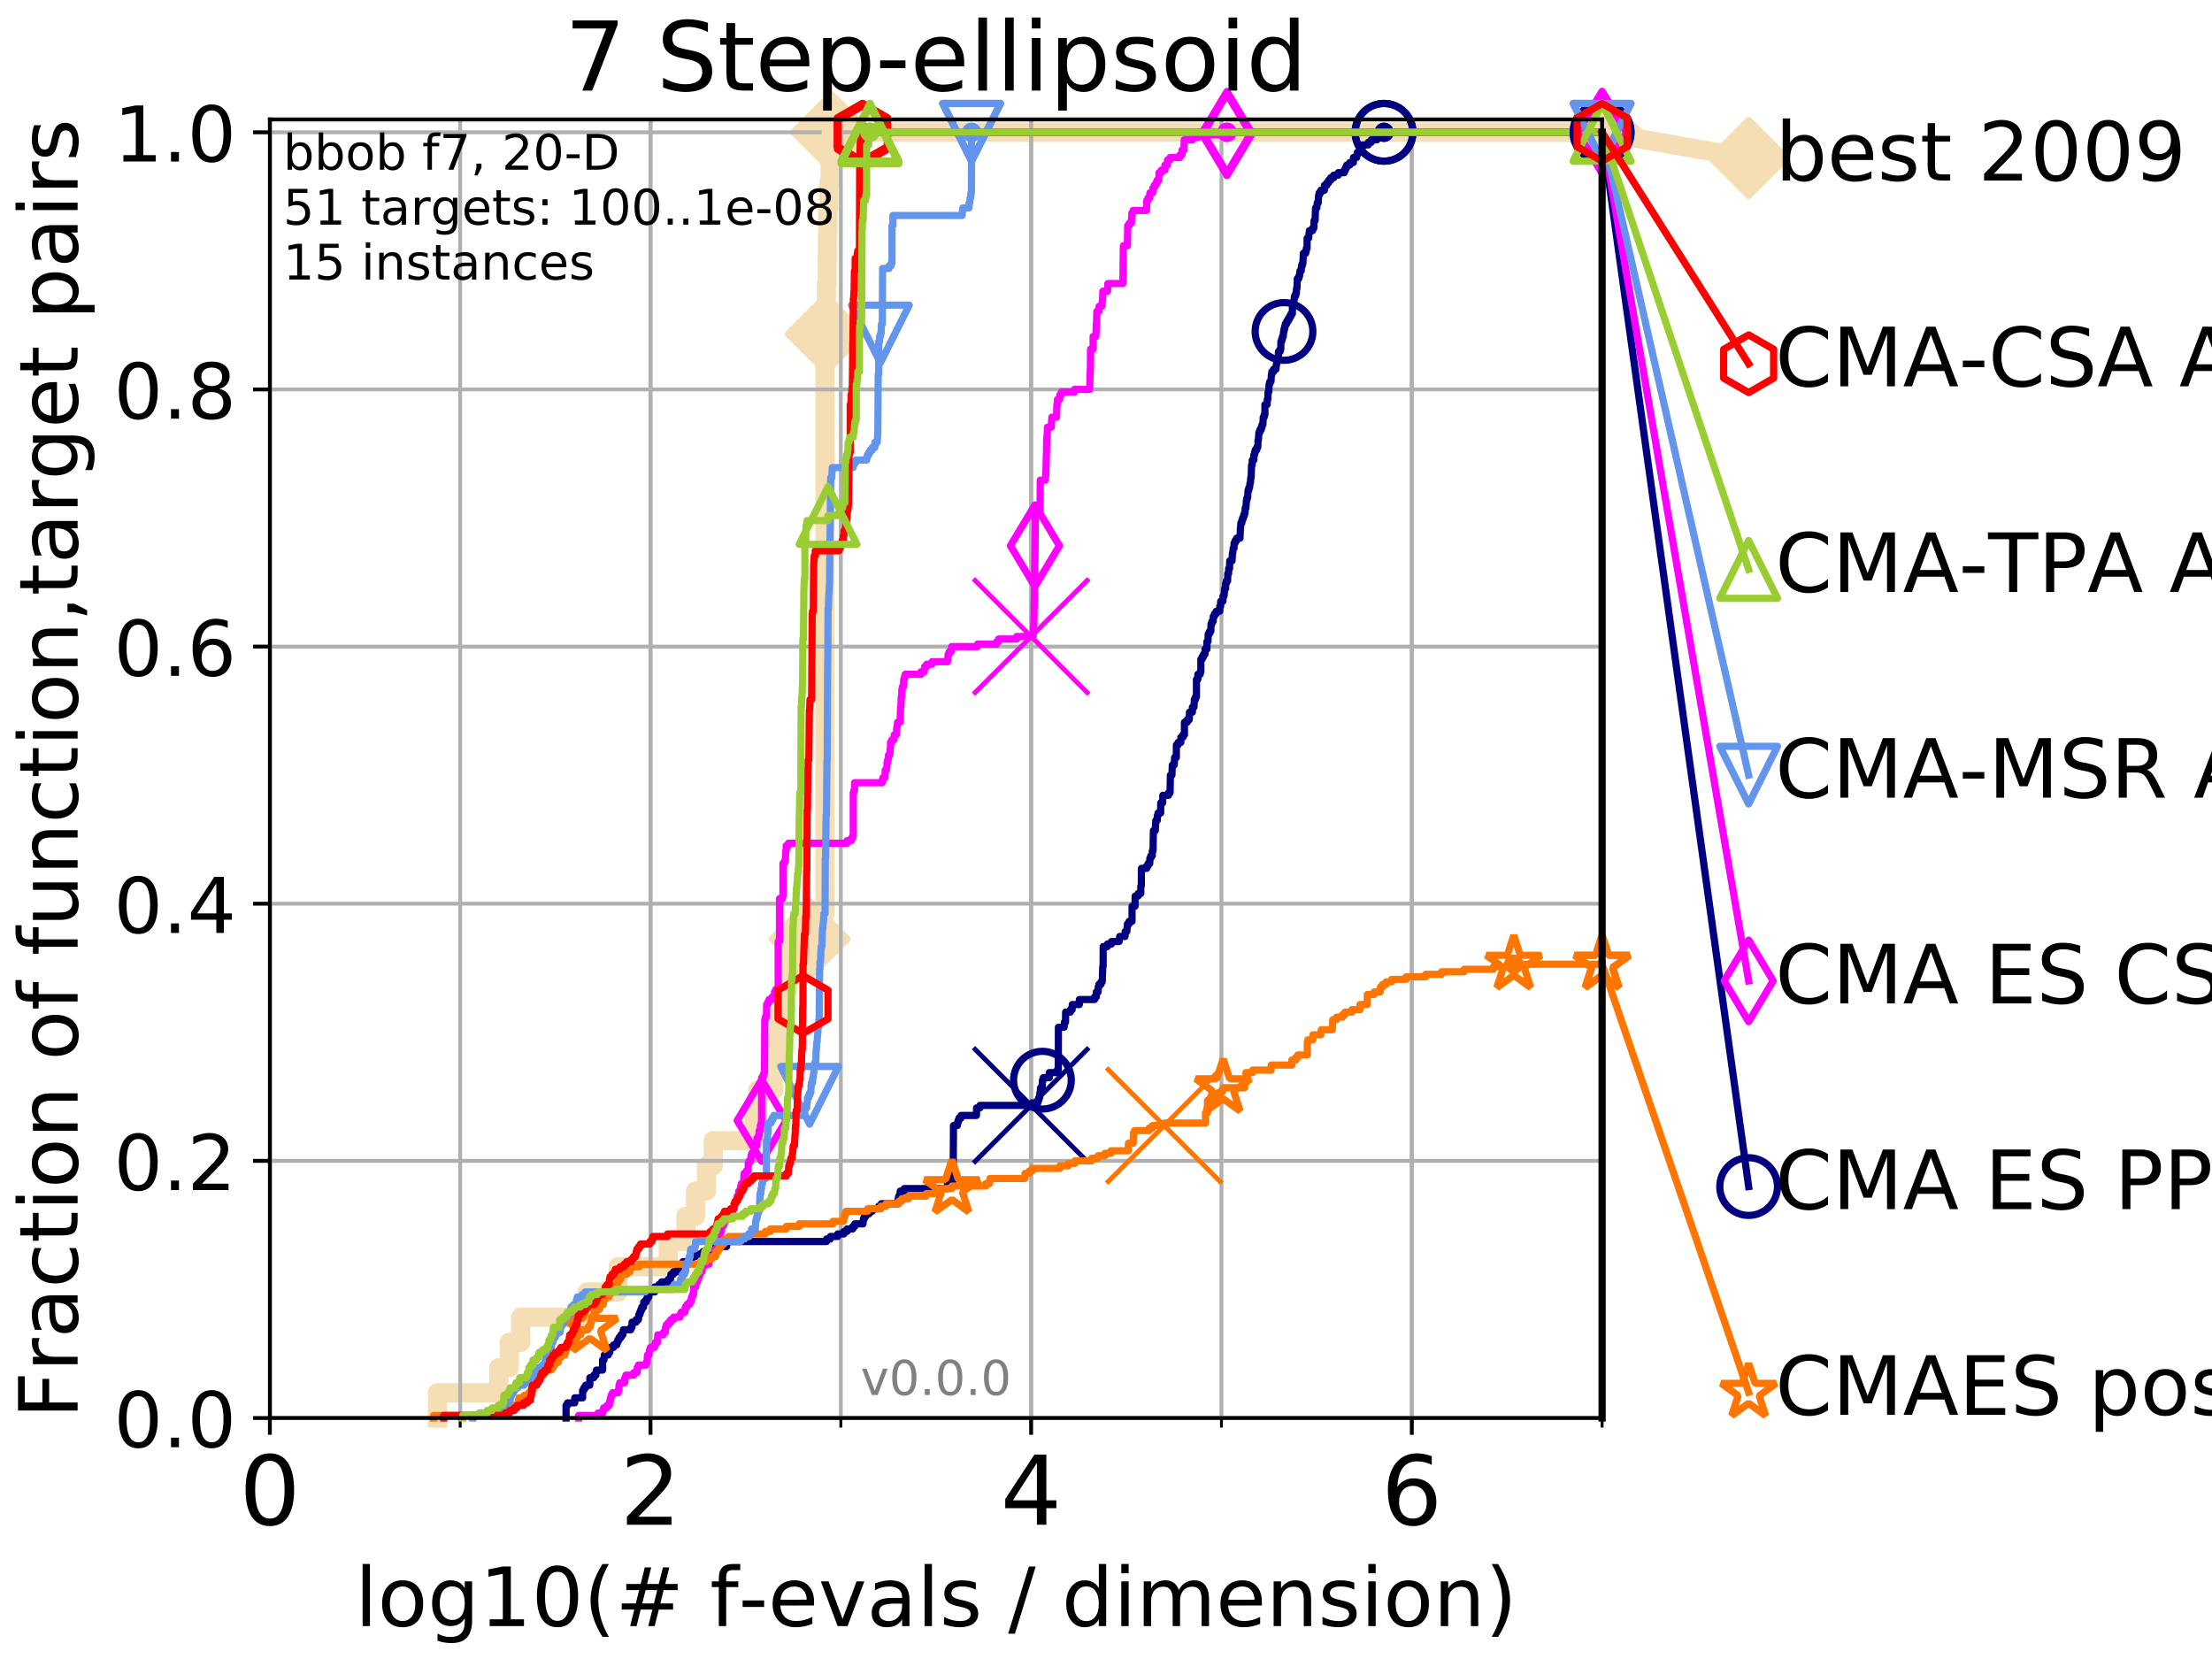 <?xml version="1.0" encoding="utf-8" standalone="no"?>
<!DOCTYPE svg PUBLIC "-//W3C//DTD SVG 1.1//EN"
  "http://www.w3.org/Graphics/SVG/1.1/DTD/svg11.dtd">
<!-- Created with matplotlib (http://matplotlib.org/) -->
<svg height="345pt" version="1.1" viewBox="0 0 460 345" width="460pt" xmlns="http://www.w3.org/2000/svg" xmlns:xlink="http://www.w3.org/1999/xlink">
 <defs>
  <style type="text/css">
*{stroke-linecap:butt;stroke-linejoin:round;}
  </style>
 </defs>
 <g id="figure_1">
  <g id="patch_1">
   <path d="M 0 345.6 
L 460.8 345.6 
L 460.8 0 
L 0 0 
z
" style="fill:#ffffff;"/>
  </g>
  <g id="axes_1">
   <g id="patch_2">
    <path d="M 56.12 294.88 
L 333.168 294.88 
L 333.168 24.84 
L 56.12 24.84 
z
" style="fill:#ffffff;"/>
   </g>
   <g id="line2d_1">
    <path d="M 90.981 294.88 
L 90.981 289.638 
L 103.723 289.638 
L 103.723 284.395 
L 105.897 284.395 
L 105.897 279.153 
L 108.287 279.153 
L 108.287 273.91 
L 122.133 273.91 
L 122.133 268.668 
L 128.533 268.668 
L 128.533 263.425 
L 138.96 263.425 
L 138.96 258.183 
L 142.637 258.183 
L 142.637 252.94 
L 144.643 252.94 
L 144.643 247.698 
L 146.905 247.698 
L 146.905 242.455 
L 148.33 242.455 
L 148.33 237.213 
L 156.829 237.213 
L 156.829 231.97 
L 157.55 231.97 
L 157.55 226.728 
L 160.88 226.728 
L 160.88 221.485 
L 161.55 221.485 
L 161.55 216.243 
L 162.064 216.243 
L 162.064 211 
L 162.841 211 
L 162.841 205.758 
L 163.869 205.758 
L 163.869 200.515 
L 168.376 200.515 
L 168.376 195.273 
L 171.324 195.273 
L 171.324 190.03 
L 171.572 190.03 
L 171.572 184.788 
L 171.573 184.788 
L 171.573 74.696 
L 171.642 74.696 
L 171.642 69.453 
L 171.716 69.453 
L 171.716 64.211 
L 171.858 64.211 
L 171.858 58.969 
L 172.03 58.969 
L 172.03 53.726 
L 172.085 53.726 
L 172.085 48.484 
L 172.15 48.484 
L 172.15 43.241 
L 172.349 43.241 
L 172.349 37.999 
L 172.637 37.999 
L 172.637 32.756 
L 172.874 32.756 
L 172.874 27.514 
L 333.168 27.514 
" style="fill:none;stroke:#f5deb3;stroke-linecap:square;stroke-width:4;"/>
   </g>
   <g id="line2d_2">
    <defs>
     <path d="M -0 7.778 
L 7.778 0 
L 0 -7.778 
L -7.778 -0 
z
" id="m5d4ee2e1e3" style="stroke:#f5deb3;stroke-linejoin:miter;stroke-width:1.5;"/>
    </defs>
    <g>
     <use style="fill:#f5deb3;stroke:#f5deb3;stroke-linejoin:miter;stroke-width:1.5;" x="168.376" xlink:href="#m5d4ee2e1e3" y="195.273"/>
     <use style="fill:#f5deb3;stroke:#f5deb3;stroke-linejoin:miter;stroke-width:1.5;" x="171.716" xlink:href="#m5d4ee2e1e3" y="69.453"/>
     <use style="fill:#f5deb3;stroke:#f5deb3;stroke-linejoin:miter;stroke-width:1.5;" x="172.874" xlink:href="#m5d4ee2e1e3" y="27.514"/>
     <use style="fill:#f5deb3;stroke:#f5deb3;stroke-linejoin:miter;stroke-width:1.5;" x="172.874" xlink:href="#m5d4ee2e1e3" y="27.514"/>
     <use style="fill:#f5deb3;stroke:#f5deb3;stroke-linejoin:miter;stroke-width:1.5;" x="333.168" xlink:href="#m5d4ee2e1e3" y="27.514"/>
    </g>
   </g>
   <g id="line2d_3">
    <path style="fill:none;stroke:#f5deb3;stroke-linecap:square;stroke-width:4;"/>
    <g/>
   </g>
   <g id="line2d_4">
    <path d="M 333.168 27.514 
L 363.643 32.861 
" style="fill:none;stroke:#f5deb3;stroke-linecap:square;stroke-width:4;"/>
    <g>
     <use style="fill:#f5deb3;stroke:#f5deb3;stroke-linejoin:miter;stroke-width:1.5;" x="333.168" xlink:href="#m5d4ee2e1e3" y="27.514"/>
     <use style="fill:#f5deb3;stroke:#f5deb3;stroke-linejoin:miter;stroke-width:1.5;" x="363.643" xlink:href="#m5d4ee2e1e3" y="32.861"/>
    </g>
   </g>
   <g id="matplotlib.axis_1">
    <g id="xtick_1">
     <g id="line2d_5">
      <path clip-path="url(#pe5662ea8eb)" d="M 56.12 294.88 
L 56.12 24.84 
" style="fill:none;stroke:#b0b0b0;stroke-linecap:square;stroke-width:0.8;"/>
     </g>
     <g id="line2d_6">
      <defs>
       <path d="M 0 0 
L 0 3.5 
" id="m2073430c98" style="stroke:#000000;stroke-width:0.8;"/>
      </defs>
      <g>
       <use style="stroke:#000000;stroke-width:0.8;" x="56.12" xlink:href="#m2073430c98" y="294.88"/>
      </g>
     </g>
     <g id="text_1">
      <!-- 0 -->
      <defs>
       <path d="M 31.781 66.406 
Q 24.172 66.406 20.328 58.906 
Q 16.5 51.422 16.5 36.375 
Q 16.5 21.391 20.328 13.891 
Q 24.172 6.391 31.781 6.391 
Q 39.453 6.391 43.281 13.891 
Q 47.125 21.391 47.125 36.375 
Q 47.125 51.422 43.281 58.906 
Q 39.453 66.406 31.781 66.406 
z
M 31.781 74.219 
Q 44.047 74.219 50.516 64.516 
Q 56.984 54.828 56.984 36.375 
Q 56.984 17.969 50.516 8.266 
Q 44.047 -1.422 31.781 -1.422 
Q 19.531 -1.422 13.062 8.266 
Q 6.594 17.969 6.594 36.375 
Q 6.594 54.828 13.062 64.516 
Q 19.531 74.219 31.781 74.219 
z
" id="DejaVuSans-30"/>
      </defs>
      <g transform="translate(49.758 317.077)scale(0.2 -0.2)">
       <use xlink:href="#DejaVuSans-30"/>
      </g>
     </g>
    </g>
    <g id="xtick_2">
     <g id="line2d_7">
      <path clip-path="url(#pe5662ea8eb)" d="M 135.277 294.88 
L 135.277 24.84 
" style="fill:none;stroke:#b0b0b0;stroke-linecap:square;stroke-width:0.8;"/>
     </g>
     <g id="line2d_8">
      <g>
       <use style="stroke:#000000;stroke-width:0.8;" x="135.277" xlink:href="#m2073430c98" y="294.88"/>
      </g>
     </g>
     <g id="text_2">
      <!-- 2 -->
      <defs>
       <path d="M 19.188 8.297 
L 53.609 8.297 
L 53.609 0 
L 7.328 0 
L 7.328 8.297 
Q 12.938 14.109 22.625 23.891 
Q 32.328 33.688 34.812 36.531 
Q 39.547 41.844 41.422 45.531 
Q 43.312 49.219 43.312 52.781 
Q 43.312 58.594 39.234 62.25 
Q 35.156 65.922 28.609 65.922 
Q 23.969 65.922 18.812 64.312 
Q 13.672 62.703 7.812 59.422 
L 7.812 69.391 
Q 13.766 71.781 18.938 73 
Q 24.125 74.219 28.422 74.219 
Q 39.75 74.219 46.484 68.547 
Q 53.219 62.891 53.219 53.422 
Q 53.219 48.922 51.531 44.891 
Q 49.859 40.875 45.406 35.406 
Q 44.188 33.984 37.641 27.219 
Q 31.109 20.453 19.188 8.297 
z
" id="DejaVuSans-32"/>
      </defs>
      <g transform="translate(128.914 317.077)scale(0.2 -0.2)">
       <use xlink:href="#DejaVuSans-32"/>
      </g>
     </g>
    </g>
    <g id="xtick_3">
     <g id="line2d_9">
      <path clip-path="url(#pe5662ea8eb)" d="M 214.433 294.88 
L 214.433 24.84 
" style="fill:none;stroke:#b0b0b0;stroke-linecap:square;stroke-width:0.8;"/>
     </g>
     <g id="line2d_10">
      <g>
       <use style="stroke:#000000;stroke-width:0.8;" x="214.433" xlink:href="#m2073430c98" y="294.88"/>
      </g>
     </g>
     <g id="text_3">
      <!-- 4 -->
      <defs>
       <path d="M 37.797 64.312 
L 12.891 25.391 
L 37.797 25.391 
z
M 35.203 72.906 
L 47.609 72.906 
L 47.609 25.391 
L 58.016 25.391 
L 58.016 17.188 
L 47.609 17.188 
L 47.609 0 
L 37.797 0 
L 37.797 17.188 
L 4.891 17.188 
L 4.891 26.703 
z
" id="DejaVuSans-34"/>
      </defs>
      <g transform="translate(208.071 317.077)scale(0.2 -0.2)">
       <use xlink:href="#DejaVuSans-34"/>
      </g>
     </g>
    </g>
    <g id="xtick_4">
     <g id="line2d_11">
      <path clip-path="url(#pe5662ea8eb)" d="M 293.59 294.88 
L 293.59 24.84 
" style="fill:none;stroke:#b0b0b0;stroke-linecap:square;stroke-width:0.8;"/>
     </g>
     <g id="line2d_12">
      <g>
       <use style="stroke:#000000;stroke-width:0.8;" x="293.59" xlink:href="#m2073430c98" y="294.88"/>
      </g>
     </g>
     <g id="text_4">
      <!-- 6 -->
      <defs>
       <path d="M 33.016 40.375 
Q 26.375 40.375 22.484 35.828 
Q 18.609 31.297 18.609 23.391 
Q 18.609 15.531 22.484 10.953 
Q 26.375 6.391 33.016 6.391 
Q 39.656 6.391 43.531 10.953 
Q 47.406 15.531 47.406 23.391 
Q 47.406 31.297 43.531 35.828 
Q 39.656 40.375 33.016 40.375 
z
M 52.594 71.297 
L 52.594 62.312 
Q 48.875 64.062 45.094 64.984 
Q 41.312 65.922 37.594 65.922 
Q 27.828 65.922 22.672 59.328 
Q 17.531 52.734 16.797 39.406 
Q 19.672 43.656 24.016 45.922 
Q 28.375 48.188 33.594 48.188 
Q 44.578 48.188 50.953 41.516 
Q 57.328 34.859 57.328 23.391 
Q 57.328 12.156 50.688 5.359 
Q 44.047 -1.422 33.016 -1.422 
Q 20.359 -1.422 13.672 8.266 
Q 6.984 17.969 6.984 36.375 
Q 6.984 53.656 15.188 63.938 
Q 23.391 74.219 37.203 74.219 
Q 40.922 74.219 44.703 73.484 
Q 48.484 72.75 52.594 71.297 
z
" id="DejaVuSans-36"/>
      </defs>
      <g transform="translate(287.227 317.077)scale(0.2 -0.2)">
       <use xlink:href="#DejaVuSans-36"/>
      </g>
     </g>
    </g>
    <g id="xtick_5">
     <g id="line2d_13">
      <path clip-path="url(#pe5662ea8eb)" d="M 56.12 294.88 
L 56.12 24.84 
" style="fill:none;stroke:#b0b0b0;stroke-linecap:square;stroke-width:0.8;"/>
     </g>
     <g id="line2d_14">
      <defs>
       <path d="M 0 0 
L 0 2 
" id="mc2285c3e50" style="stroke:#000000;stroke-width:0.6;"/>
      </defs>
      <g>
       <use style="stroke:#000000;stroke-width:0.6;" x="56.12" xlink:href="#mc2285c3e50" y="294.88"/>
      </g>
     </g>
    </g>
    <g id="xtick_6">
     <g id="line2d_15">
      <path clip-path="url(#pe5662ea8eb)" d="M 95.698 294.88 
L 95.698 24.84 
" style="fill:none;stroke:#b0b0b0;stroke-linecap:square;stroke-width:0.8;"/>
     </g>
     <g id="line2d_16">
      <g>
       <use style="stroke:#000000;stroke-width:0.6;" x="95.698" xlink:href="#mc2285c3e50" y="294.88"/>
      </g>
     </g>
    </g>
    <g id="xtick_7">
     <g id="line2d_17">
      <path clip-path="url(#pe5662ea8eb)" d="M 135.277 294.88 
L 135.277 24.84 
" style="fill:none;stroke:#b0b0b0;stroke-linecap:square;stroke-width:0.8;"/>
     </g>
     <g id="line2d_18">
      <g>
       <use style="stroke:#000000;stroke-width:0.6;" x="135.277" xlink:href="#mc2285c3e50" y="294.88"/>
      </g>
     </g>
    </g>
    <g id="xtick_8">
     <g id="line2d_19">
      <path clip-path="url(#pe5662ea8eb)" d="M 174.855 294.88 
L 174.855 24.84 
" style="fill:none;stroke:#b0b0b0;stroke-linecap:square;stroke-width:0.8;"/>
     </g>
     <g id="line2d_20">
      <g>
       <use style="stroke:#000000;stroke-width:0.6;" x="174.855" xlink:href="#mc2285c3e50" y="294.88"/>
      </g>
     </g>
    </g>
    <g id="xtick_9">
     <g id="line2d_21">
      <path clip-path="url(#pe5662ea8eb)" d="M 214.433 294.88 
L 214.433 24.84 
" style="fill:none;stroke:#b0b0b0;stroke-linecap:square;stroke-width:0.8;"/>
     </g>
     <g id="line2d_22">
      <g>
       <use style="stroke:#000000;stroke-width:0.6;" x="214.433" xlink:href="#mc2285c3e50" y="294.88"/>
      </g>
     </g>
    </g>
    <g id="xtick_10">
     <g id="line2d_23">
      <path clip-path="url(#pe5662ea8eb)" d="M 254.011 294.88 
L 254.011 24.84 
" style="fill:none;stroke:#b0b0b0;stroke-linecap:square;stroke-width:0.8;"/>
     </g>
     <g id="line2d_24">
      <g>
       <use style="stroke:#000000;stroke-width:0.6;" x="254.011" xlink:href="#mc2285c3e50" y="294.88"/>
      </g>
     </g>
    </g>
    <g id="xtick_11">
     <g id="line2d_25">
      <path clip-path="url(#pe5662ea8eb)" d="M 293.59 294.88 
L 293.59 24.84 
" style="fill:none;stroke:#b0b0b0;stroke-linecap:square;stroke-width:0.8;"/>
     </g>
     <g id="line2d_26">
      <g>
       <use style="stroke:#000000;stroke-width:0.6;" x="293.59" xlink:href="#mc2285c3e50" y="294.88"/>
      </g>
     </g>
    </g>
    <g id="xtick_12">
     <g id="line2d_27">
      <path clip-path="url(#pe5662ea8eb)" d="M 333.168 294.88 
L 333.168 24.84 
" style="fill:none;stroke:#b0b0b0;stroke-linecap:square;stroke-width:0.8;"/>
     </g>
     <g id="line2d_28">
      <g>
       <use style="stroke:#000000;stroke-width:0.6;" x="333.168" xlink:href="#mc2285c3e50" y="294.88"/>
      </g>
     </g>
    </g>
    <g id="text_5">
     <!-- log10(# f-evals / dimension) -->
     <defs>
      <path d="M 9.422 75.984 
L 18.406 75.984 
L 18.406 0 
L 9.422 0 
z
" id="DejaVuSans-6c"/>
      <path d="M 30.609 48.391 
Q 23.391 48.391 19.188 42.75 
Q 14.984 37.109 14.984 27.297 
Q 14.984 17.484 19.156 11.844 
Q 23.344 6.203 30.609 6.203 
Q 37.797 6.203 41.984 11.859 
Q 46.188 17.531 46.188 27.297 
Q 46.188 37.016 41.984 42.703 
Q 37.797 48.391 30.609 48.391 
z
M 30.609 56 
Q 42.328 56 49.016 48.375 
Q 55.719 40.766 55.719 27.297 
Q 55.719 13.875 49.016 6.219 
Q 42.328 -1.422 30.609 -1.422 
Q 18.844 -1.422 12.172 6.219 
Q 5.516 13.875 5.516 27.297 
Q 5.516 40.766 12.172 48.375 
Q 18.844 56 30.609 56 
z
" id="DejaVuSans-6f"/>
      <path d="M 45.406 27.984 
Q 45.406 37.75 41.375 43.109 
Q 37.359 48.484 30.078 48.484 
Q 22.859 48.484 18.828 43.109 
Q 14.797 37.75 14.797 27.984 
Q 14.797 18.266 18.828 12.891 
Q 22.859 7.516 30.078 7.516 
Q 37.359 7.516 41.375 12.891 
Q 45.406 18.266 45.406 27.984 
z
M 54.391 6.781 
Q 54.391 -7.172 48.188 -13.984 
Q 42 -20.797 29.203 -20.797 
Q 24.469 -20.797 20.266 -20.094 
Q 16.062 -19.391 12.109 -17.922 
L 12.109 -9.188 
Q 16.062 -11.328 19.922 -12.344 
Q 23.781 -13.375 27.781 -13.375 
Q 36.625 -13.375 41.016 -8.766 
Q 45.406 -4.156 45.406 5.172 
L 45.406 9.625 
Q 42.625 4.781 38.281 2.391 
Q 33.938 0 27.875 0 
Q 17.828 0 11.672 7.656 
Q 5.516 15.328 5.516 27.984 
Q 5.516 40.672 11.672 48.328 
Q 17.828 56 27.875 56 
Q 33.938 56 38.281 53.609 
Q 42.625 51.219 45.406 46.391 
L 45.406 54.688 
L 54.391 54.688 
z
" id="DejaVuSans-67"/>
      <path d="M 12.406 8.297 
L 28.516 8.297 
L 28.516 63.922 
L 10.984 60.406 
L 10.984 69.391 
L 28.422 72.906 
L 38.281 72.906 
L 38.281 8.297 
L 54.391 8.297 
L 54.391 0 
L 12.406 0 
z
" id="DejaVuSans-31"/>
      <path d="M 31 75.875 
Q 24.469 64.656 21.281 53.656 
Q 18.109 42.672 18.109 31.391 
Q 18.109 20.125 21.312 9.062 
Q 24.516 -2 31 -13.188 
L 23.188 -13.188 
Q 15.875 -1.703 12.234 9.375 
Q 8.594 20.453 8.594 31.391 
Q 8.594 42.281 12.203 53.312 
Q 15.828 64.359 23.188 75.875 
z
" id="DejaVuSans-28"/>
      <path d="M 51.125 44 
L 36.922 44 
L 32.812 27.688 
L 47.125 27.688 
z
M 43.797 71.781 
L 38.719 51.516 
L 52.984 51.516 
L 58.109 71.781 
L 65.922 71.781 
L 60.891 51.516 
L 76.125 51.516 
L 76.125 44 
L 58.984 44 
L 54.984 27.688 
L 70.516 27.688 
L 70.516 20.219 
L 53.078 20.219 
L 48 0 
L 40.188 0 
L 45.219 20.219 
L 30.906 20.219 
L 25.875 0 
L 18.016 0 
L 23.094 20.219 
L 7.719 20.219 
L 7.719 27.688 
L 24.906 27.688 
L 29 44 
L 13.281 44 
L 13.281 51.516 
L 30.906 51.516 
L 35.891 71.781 
z
" id="DejaVuSans-23"/>
      <path id="DejaVuSans-20"/>
      <path d="M 37.109 75.984 
L 37.109 68.5 
L 28.516 68.5 
Q 23.688 68.5 21.797 66.547 
Q 19.922 64.594 19.922 59.516 
L 19.922 54.688 
L 34.719 54.688 
L 34.719 47.703 
L 19.922 47.703 
L 19.922 0 
L 10.891 0 
L 10.891 47.703 
L 2.297 47.703 
L 2.297 54.688 
L 10.891 54.688 
L 10.891 58.5 
Q 10.891 67.625 15.141 71.797 
Q 19.391 75.984 28.609 75.984 
z
" id="DejaVuSans-66"/>
      <path d="M 4.891 31.391 
L 31.203 31.391 
L 31.203 23.391 
L 4.891 23.391 
z
" id="DejaVuSans-2d"/>
      <path d="M 56.203 29.594 
L 56.203 25.203 
L 14.891 25.203 
Q 15.484 15.922 20.484 11.062 
Q 25.484 6.203 34.422 6.203 
Q 39.594 6.203 44.453 7.469 
Q 49.312 8.734 54.109 11.281 
L 54.109 2.781 
Q 49.266 0.734 44.188 -0.344 
Q 39.109 -1.422 33.891 -1.422 
Q 20.797 -1.422 13.156 6.188 
Q 5.516 13.812 5.516 26.812 
Q 5.516 40.234 12.766 48.109 
Q 20.016 56 32.328 56 
Q 43.359 56 49.781 48.891 
Q 56.203 41.797 56.203 29.594 
z
M 47.219 32.234 
Q 47.125 39.594 43.094 43.984 
Q 39.062 48.391 32.422 48.391 
Q 24.906 48.391 20.391 44.141 
Q 15.875 39.891 15.188 32.172 
z
" id="DejaVuSans-65"/>
      <path d="M 2.984 54.688 
L 12.5 54.688 
L 29.594 8.797 
L 46.688 54.688 
L 56.203 54.688 
L 35.688 0 
L 23.484 0 
z
" id="DejaVuSans-76"/>
      <path d="M 34.281 27.484 
Q 23.391 27.484 19.188 25 
Q 14.984 22.516 14.984 16.5 
Q 14.984 11.719 18.141 8.906 
Q 21.297 6.109 26.703 6.109 
Q 34.188 6.109 38.703 11.406 
Q 43.219 16.703 43.219 25.484 
L 43.219 27.484 
z
M 52.203 31.203 
L 52.203 0 
L 43.219 0 
L 43.219 8.297 
Q 40.141 3.328 35.547 0.953 
Q 30.953 -1.422 24.312 -1.422 
Q 15.922 -1.422 10.953 3.297 
Q 6 8.016 6 15.922 
Q 6 25.141 12.172 29.828 
Q 18.359 34.516 30.609 34.516 
L 43.219 34.516 
L 43.219 35.406 
Q 43.219 41.609 39.141 45 
Q 35.062 48.391 27.688 48.391 
Q 23 48.391 18.547 47.266 
Q 14.109 46.141 10.016 43.891 
L 10.016 52.203 
Q 14.938 54.109 19.578 55.047 
Q 24.219 56 28.609 56 
Q 40.484 56 46.344 49.844 
Q 52.203 43.703 52.203 31.203 
z
" id="DejaVuSans-61"/>
      <path d="M 44.281 53.078 
L 44.281 44.578 
Q 40.484 46.531 36.375 47.5 
Q 32.281 48.484 27.875 48.484 
Q 21.188 48.484 17.844 46.438 
Q 14.5 44.391 14.5 40.281 
Q 14.5 37.156 16.891 35.375 
Q 19.281 33.594 26.516 31.984 
L 29.594 31.297 
Q 39.156 29.25 43.188 25.516 
Q 47.219 21.781 47.219 15.094 
Q 47.219 7.469 41.188 3.016 
Q 35.156 -1.422 24.609 -1.422 
Q 20.219 -1.422 15.453 -0.562 
Q 10.688 0.297 5.422 2 
L 5.422 11.281 
Q 10.406 8.688 15.234 7.391 
Q 20.062 6.109 24.812 6.109 
Q 31.156 6.109 34.562 8.281 
Q 37.984 10.453 37.984 14.406 
Q 37.984 18.062 35.516 20.016 
Q 33.062 21.969 24.703 23.781 
L 21.578 24.516 
Q 13.234 26.266 9.516 29.906 
Q 5.812 33.547 5.812 39.891 
Q 5.812 47.609 11.281 51.797 
Q 16.75 56 26.812 56 
Q 31.781 56 36.172 55.266 
Q 40.578 54.547 44.281 53.078 
z
" id="DejaVuSans-73"/>
      <path d="M 25.391 72.906 
L 33.688 72.906 
L 8.297 -9.281 
L 0 -9.281 
z
" id="DejaVuSans-2f"/>
      <path d="M 45.406 46.391 
L 45.406 75.984 
L 54.391 75.984 
L 54.391 0 
L 45.406 0 
L 45.406 8.203 
Q 42.578 3.328 38.25 0.953 
Q 33.938 -1.422 27.875 -1.422 
Q 17.969 -1.422 11.734 6.484 
Q 5.516 14.406 5.516 27.297 
Q 5.516 40.188 11.734 48.094 
Q 17.969 56 27.875 56 
Q 33.938 56 38.25 53.625 
Q 42.578 51.266 45.406 46.391 
z
M 14.797 27.297 
Q 14.797 17.391 18.875 11.75 
Q 22.953 6.109 30.078 6.109 
Q 37.203 6.109 41.297 11.75 
Q 45.406 17.391 45.406 27.297 
Q 45.406 37.203 41.297 42.844 
Q 37.203 48.484 30.078 48.484 
Q 22.953 48.484 18.875 42.844 
Q 14.797 37.203 14.797 27.297 
z
" id="DejaVuSans-64"/>
      <path d="M 9.422 54.688 
L 18.406 54.688 
L 18.406 0 
L 9.422 0 
z
M 9.422 75.984 
L 18.406 75.984 
L 18.406 64.594 
L 9.422 64.594 
z
" id="DejaVuSans-69"/>
      <path d="M 52 44.188 
Q 55.375 50.25 60.062 53.125 
Q 64.75 56 71.094 56 
Q 79.641 56 84.281 50.016 
Q 88.922 44.047 88.922 33.016 
L 88.922 0 
L 79.891 0 
L 79.891 32.719 
Q 79.891 40.578 77.094 44.375 
Q 74.312 48.188 68.609 48.188 
Q 61.625 48.188 57.562 43.547 
Q 53.516 38.922 53.516 30.906 
L 53.516 0 
L 44.484 0 
L 44.484 32.719 
Q 44.484 40.625 41.703 44.406 
Q 38.922 48.188 33.109 48.188 
Q 26.219 48.188 22.156 43.531 
Q 18.109 38.875 18.109 30.906 
L 18.109 0 
L 9.078 0 
L 9.078 54.688 
L 18.109 54.688 
L 18.109 46.188 
Q 21.188 51.219 25.484 53.609 
Q 29.781 56 35.688 56 
Q 41.656 56 45.828 52.969 
Q 50 49.953 52 44.188 
z
" id="DejaVuSans-6d"/>
      <path d="M 54.891 33.016 
L 54.891 0 
L 45.906 0 
L 45.906 32.719 
Q 45.906 40.484 42.875 44.328 
Q 39.844 48.188 33.797 48.188 
Q 26.516 48.188 22.312 43.547 
Q 18.109 38.922 18.109 30.906 
L 18.109 0 
L 9.078 0 
L 9.078 54.688 
L 18.109 54.688 
L 18.109 46.188 
Q 21.344 51.125 25.703 53.562 
Q 30.078 56 35.797 56 
Q 45.219 56 50.047 50.172 
Q 54.891 44.344 54.891 33.016 
z
" id="DejaVuSans-6e"/>
      <path d="M 8.016 75.875 
L 15.828 75.875 
Q 23.141 64.359 26.781 53.312 
Q 30.422 42.281 30.422 31.391 
Q 30.422 20.453 26.781 9.375 
Q 23.141 -1.703 15.828 -13.188 
L 8.016 -13.188 
Q 14.5 -2 17.703 9.062 
Q 20.906 20.125 20.906 31.391 
Q 20.906 42.672 17.703 53.656 
Q 14.5 64.656 8.016 75.875 
z
" id="DejaVuSans-29"/>
     </defs>
     <g transform="translate(73.803 338.154)scale(0.17 -0.17)">
      <use xlink:href="#DejaVuSans-6c"/>
      <use x="27.783" xlink:href="#DejaVuSans-6f"/>
      <use x="88.965" xlink:href="#DejaVuSans-67"/>
      <use x="152.441" xlink:href="#DejaVuSans-31"/>
      <use x="216.064" xlink:href="#DejaVuSans-30"/>
      <use x="279.688" xlink:href="#DejaVuSans-28"/>
      <use x="318.701" xlink:href="#DejaVuSans-23"/>
      <use x="402.49" xlink:href="#DejaVuSans-20"/>
      <use x="434.277" xlink:href="#DejaVuSans-66"/>
      <use x="469.404" xlink:href="#DejaVuSans-2d"/>
      <use x="505.488" xlink:href="#DejaVuSans-65"/>
      <use x="567.012" xlink:href="#DejaVuSans-76"/>
      <use x="626.191" xlink:href="#DejaVuSans-61"/>
      <use x="687.471" xlink:href="#DejaVuSans-6c"/>
      <use x="715.254" xlink:href="#DejaVuSans-73"/>
      <use x="767.354" xlink:href="#DejaVuSans-20"/>
      <use x="799.141" xlink:href="#DejaVuSans-2f"/>
      <use x="832.832" xlink:href="#DejaVuSans-20"/>
      <use x="864.619" xlink:href="#DejaVuSans-64"/>
      <use x="928.096" xlink:href="#DejaVuSans-69"/>
      <use x="955.879" xlink:href="#DejaVuSans-6d"/>
      <use x="1053.291" xlink:href="#DejaVuSans-65"/>
      <use x="1114.814" xlink:href="#DejaVuSans-6e"/>
      <use x="1178.193" xlink:href="#DejaVuSans-73"/>
      <use x="1230.293" xlink:href="#DejaVuSans-69"/>
      <use x="1258.076" xlink:href="#DejaVuSans-6f"/>
      <use x="1319.258" xlink:href="#DejaVuSans-6e"/>
      <use x="1382.637" xlink:href="#DejaVuSans-29"/>
     </g>
    </g>
   </g>
   <g id="matplotlib.axis_2">
    <g id="ytick_1">
     <g id="line2d_29">
      <path clip-path="url(#pe5662ea8eb)" d="M 56.12 294.88 
L 333.168 294.88 
" style="fill:none;stroke:#b0b0b0;stroke-linecap:square;stroke-width:0.8;"/>
     </g>
     <g id="line2d_30">
      <defs>
       <path d="M 0 0 
L -3.5 0 
" id="m26349d3e16" style="stroke:#000000;stroke-width:0.8;"/>
      </defs>
      <g>
       <use style="stroke:#000000;stroke-width:0.8;" x="56.12" xlink:href="#m26349d3e16" y="294.88"/>
      </g>
     </g>
     <g id="text_6">
      <!-- 0.0 -->
      <defs>
       <path d="M 10.688 12.406 
L 21 12.406 
L 21 0 
L 10.688 0 
z
" id="DejaVuSans-2e"/>
      </defs>
      <g transform="translate(23.675 300.959)scale(0.16 -0.16)">
       <use xlink:href="#DejaVuSans-30"/>
       <use x="63.623" xlink:href="#DejaVuSans-2e"/>
       <use x="95.41" xlink:href="#DejaVuSans-30"/>
      </g>
     </g>
    </g>
    <g id="ytick_2">
     <g id="line2d_31">
      <path clip-path="url(#pe5662ea8eb)" d="M 56.12 241.407 
L 333.168 241.407 
" style="fill:none;stroke:#b0b0b0;stroke-linecap:square;stroke-width:0.8;"/>
     </g>
     <g id="line2d_32">
      <g>
       <use style="stroke:#000000;stroke-width:0.8;" x="56.12" xlink:href="#m26349d3e16" y="241.407"/>
      </g>
     </g>
     <g id="text_7">
      <!-- 0.2 -->
      <g transform="translate(23.675 247.485)scale(0.16 -0.16)">
       <use xlink:href="#DejaVuSans-30"/>
       <use x="63.623" xlink:href="#DejaVuSans-2e"/>
       <use x="95.41" xlink:href="#DejaVuSans-32"/>
      </g>
     </g>
    </g>
    <g id="ytick_3">
     <g id="line2d_33">
      <path clip-path="url(#pe5662ea8eb)" d="M 56.12 187.933 
L 333.168 187.933 
" style="fill:none;stroke:#b0b0b0;stroke-linecap:square;stroke-width:0.8;"/>
     </g>
     <g id="line2d_34">
      <g>
       <use style="stroke:#000000;stroke-width:0.8;" x="56.12" xlink:href="#m26349d3e16" y="187.933"/>
      </g>
     </g>
     <g id="text_8">
      <!-- 0.4 -->
      <g transform="translate(23.675 194.012)scale(0.16 -0.16)">
       <use xlink:href="#DejaVuSans-30"/>
       <use x="63.623" xlink:href="#DejaVuSans-2e"/>
       <use x="95.41" xlink:href="#DejaVuSans-34"/>
      </g>
     </g>
    </g>
    <g id="ytick_4">
     <g id="line2d_35">
      <path clip-path="url(#pe5662ea8eb)" d="M 56.12 134.46 
L 333.168 134.46 
" style="fill:none;stroke:#b0b0b0;stroke-linecap:square;stroke-width:0.8;"/>
     </g>
     <g id="line2d_36">
      <g>
       <use style="stroke:#000000;stroke-width:0.8;" x="56.12" xlink:href="#m26349d3e16" y="134.46"/>
      </g>
     </g>
     <g id="text_9">
      <!-- 0.6 -->
      <g transform="translate(23.675 140.539)scale(0.16 -0.16)">
       <use xlink:href="#DejaVuSans-30"/>
       <use x="63.623" xlink:href="#DejaVuSans-2e"/>
       <use x="95.41" xlink:href="#DejaVuSans-36"/>
      </g>
     </g>
    </g>
    <g id="ytick_5">
     <g id="line2d_37">
      <path clip-path="url(#pe5662ea8eb)" d="M 56.12 80.987 
L 333.168 80.987 
" style="fill:none;stroke:#b0b0b0;stroke-linecap:square;stroke-width:0.8;"/>
     </g>
     <g id="line2d_38">
      <g>
       <use style="stroke:#000000;stroke-width:0.8;" x="56.12" xlink:href="#m26349d3e16" y="80.987"/>
      </g>
     </g>
     <g id="text_10">
      <!-- 0.8 -->
      <defs>
       <path d="M 31.781 34.625 
Q 24.75 34.625 20.719 30.859 
Q 16.703 27.094 16.703 20.516 
Q 16.703 13.922 20.719 10.156 
Q 24.75 6.391 31.781 6.391 
Q 38.812 6.391 42.859 10.172 
Q 46.922 13.969 46.922 20.516 
Q 46.922 27.094 42.891 30.859 
Q 38.875 34.625 31.781 34.625 
z
M 21.922 38.812 
Q 15.578 40.375 12.031 44.719 
Q 8.5 49.078 8.5 55.328 
Q 8.5 64.062 14.719 69.141 
Q 20.953 74.219 31.781 74.219 
Q 42.672 74.219 48.875 69.141 
Q 55.078 64.062 55.078 55.328 
Q 55.078 49.078 51.531 44.719 
Q 48 40.375 41.703 38.812 
Q 48.828 37.156 52.797 32.312 
Q 56.781 27.484 56.781 20.516 
Q 56.781 9.906 50.312 4.234 
Q 43.844 -1.422 31.781 -1.422 
Q 19.734 -1.422 13.25 4.234 
Q 6.781 9.906 6.781 20.516 
Q 6.781 27.484 10.781 32.312 
Q 14.797 37.156 21.922 38.812 
z
M 18.312 54.391 
Q 18.312 48.734 21.844 45.562 
Q 25.391 42.391 31.781 42.391 
Q 38.141 42.391 41.719 45.562 
Q 45.312 48.734 45.312 54.391 
Q 45.312 60.062 41.719 63.234 
Q 38.141 66.406 31.781 66.406 
Q 25.391 66.406 21.844 63.234 
Q 18.312 60.062 18.312 54.391 
z
" id="DejaVuSans-38"/>
      </defs>
      <g transform="translate(23.675 87.066)scale(0.16 -0.16)">
       <use xlink:href="#DejaVuSans-30"/>
       <use x="63.623" xlink:href="#DejaVuSans-2e"/>
       <use x="95.41" xlink:href="#DejaVuSans-38"/>
      </g>
     </g>
    </g>
    <g id="ytick_6">
     <g id="line2d_39">
      <path clip-path="url(#pe5662ea8eb)" d="M 56.12 27.514 
L 333.168 27.514 
" style="fill:none;stroke:#b0b0b0;stroke-linecap:square;stroke-width:0.8;"/>
     </g>
     <g id="line2d_40">
      <g>
       <use style="stroke:#000000;stroke-width:0.8;" x="56.12" xlink:href="#m26349d3e16" y="27.514"/>
      </g>
     </g>
     <g id="text_11">
      <!-- 1.0 -->
      <g transform="translate(23.675 33.592)scale(0.16 -0.16)">
       <use xlink:href="#DejaVuSans-31"/>
       <use x="63.623" xlink:href="#DejaVuSans-2e"/>
       <use x="95.41" xlink:href="#DejaVuSans-30"/>
      </g>
     </g>
    </g>
    <g id="text_12">
     <!-- Fraction of function,target pairs -->
     <defs>
      <path d="M 9.812 72.906 
L 51.703 72.906 
L 51.703 64.594 
L 19.672 64.594 
L 19.672 43.109 
L 48.578 43.109 
L 48.578 34.812 
L 19.672 34.812 
L 19.672 0 
L 9.812 0 
z
" id="DejaVuSans-46"/>
      <path d="M 41.109 46.297 
Q 39.594 47.172 37.812 47.578 
Q 36.031 48 33.891 48 
Q 26.266 48 22.188 43.047 
Q 18.109 38.094 18.109 28.812 
L 18.109 0 
L 9.078 0 
L 9.078 54.688 
L 18.109 54.688 
L 18.109 46.188 
Q 20.953 51.172 25.484 53.578 
Q 30.031 56 36.531 56 
Q 37.453 56 38.578 55.875 
Q 39.703 55.766 41.062 55.516 
z
" id="DejaVuSans-72"/>
      <path d="M 48.781 52.594 
L 48.781 44.188 
Q 44.969 46.297 41.141 47.344 
Q 37.312 48.391 33.406 48.391 
Q 24.656 48.391 19.812 42.844 
Q 14.984 37.312 14.984 27.297 
Q 14.984 17.281 19.812 11.734 
Q 24.656 6.203 33.406 6.203 
Q 37.312 6.203 41.141 7.25 
Q 44.969 8.297 48.781 10.406 
L 48.781 2.094 
Q 45.016 0.344 40.984 -0.531 
Q 36.969 -1.422 32.422 -1.422 
Q 20.062 -1.422 12.781 6.344 
Q 5.516 14.109 5.516 27.297 
Q 5.516 40.672 12.859 48.328 
Q 20.219 56 33.016 56 
Q 37.156 56 41.109 55.141 
Q 45.062 54.297 48.781 52.594 
z
" id="DejaVuSans-63"/>
      <path d="M 18.312 70.219 
L 18.312 54.688 
L 36.812 54.688 
L 36.812 47.703 
L 18.312 47.703 
L 18.312 18.016 
Q 18.312 11.328 20.141 9.422 
Q 21.969 7.516 27.594 7.516 
L 36.812 7.516 
L 36.812 0 
L 27.594 0 
Q 17.188 0 13.234 3.875 
Q 9.281 7.766 9.281 18.016 
L 9.281 47.703 
L 2.688 47.703 
L 2.688 54.688 
L 9.281 54.688 
L 9.281 70.219 
z
" id="DejaVuSans-74"/>
      <path d="M 8.5 21.578 
L 8.5 54.688 
L 17.484 54.688 
L 17.484 21.922 
Q 17.484 14.156 20.5 10.266 
Q 23.531 6.391 29.594 6.391 
Q 36.859 6.391 41.078 11.031 
Q 45.312 15.672 45.312 23.688 
L 45.312 54.688 
L 54.297 54.688 
L 54.297 0 
L 45.312 0 
L 45.312 8.406 
Q 42.047 3.422 37.719 1 
Q 33.406 -1.422 27.688 -1.422 
Q 18.266 -1.422 13.375 4.438 
Q 8.5 10.297 8.5 21.578 
z
M 31.109 56 
z
" id="DejaVuSans-75"/>
      <path d="M 11.719 12.406 
L 22.016 12.406 
L 22.016 4 
L 14.016 -11.625 
L 7.719 -11.625 
L 11.719 4 
z
" id="DejaVuSans-2c"/>
      <path d="M 18.109 8.203 
L 18.109 -20.797 
L 9.078 -20.797 
L 9.078 54.688 
L 18.109 54.688 
L 18.109 46.391 
Q 20.953 51.266 25.266 53.625 
Q 29.594 56 35.594 56 
Q 45.562 56 51.781 48.094 
Q 58.016 40.188 58.016 27.297 
Q 58.016 14.406 51.781 6.484 
Q 45.562 -1.422 35.594 -1.422 
Q 29.594 -1.422 25.266 0.953 
Q 20.953 3.328 18.109 8.203 
z
M 48.688 27.297 
Q 48.688 37.203 44.609 42.844 
Q 40.531 48.484 33.406 48.484 
Q 26.266 48.484 22.188 42.844 
Q 18.109 37.203 18.109 27.297 
Q 18.109 17.391 22.188 11.75 
Q 26.266 6.109 33.406 6.109 
Q 40.531 6.109 44.609 11.75 
Q 48.688 17.391 48.688 27.297 
z
" id="DejaVuSans-70"/>
     </defs>
     <g transform="translate(16.14 294.999)rotate(-90)scale(0.17 -0.17)">
      <use xlink:href="#DejaVuSans-46"/>
      <use x="57.41" xlink:href="#DejaVuSans-72"/>
      <use x="98.523" xlink:href="#DejaVuSans-61"/>
      <use x="159.803" xlink:href="#DejaVuSans-63"/>
      <use x="214.783" xlink:href="#DejaVuSans-74"/>
      <use x="253.992" xlink:href="#DejaVuSans-69"/>
      <use x="281.775" xlink:href="#DejaVuSans-6f"/>
      <use x="342.957" xlink:href="#DejaVuSans-6e"/>
      <use x="406.336" xlink:href="#DejaVuSans-20"/>
      <use x="438.123" xlink:href="#DejaVuSans-6f"/>
      <use x="499.305" xlink:href="#DejaVuSans-66"/>
      <use x="534.51" xlink:href="#DejaVuSans-20"/>
      <use x="566.297" xlink:href="#DejaVuSans-66"/>
      <use x="601.502" xlink:href="#DejaVuSans-75"/>
      <use x="664.881" xlink:href="#DejaVuSans-6e"/>
      <use x="728.26" xlink:href="#DejaVuSans-63"/>
      <use x="783.24" xlink:href="#DejaVuSans-74"/>
      <use x="822.449" xlink:href="#DejaVuSans-69"/>
      <use x="850.232" xlink:href="#DejaVuSans-6f"/>
      <use x="911.414" xlink:href="#DejaVuSans-6e"/>
      <use x="974.793" xlink:href="#DejaVuSans-2c"/>
      <use x="1006.58" xlink:href="#DejaVuSans-74"/>
      <use x="1045.789" xlink:href="#DejaVuSans-61"/>
      <use x="1107.068" xlink:href="#DejaVuSans-72"/>
      <use x="1148.166" xlink:href="#DejaVuSans-67"/>
      <use x="1211.643" xlink:href="#DejaVuSans-65"/>
      <use x="1273.166" xlink:href="#DejaVuSans-74"/>
      <use x="1312.375" xlink:href="#DejaVuSans-20"/>
      <use x="1344.162" xlink:href="#DejaVuSans-70"/>
      <use x="1407.639" xlink:href="#DejaVuSans-61"/>
      <use x="1468.918" xlink:href="#DejaVuSans-69"/>
      <use x="1496.701" xlink:href="#DejaVuSans-72"/>
      <use x="1537.814" xlink:href="#DejaVuSans-73"/>
     </g>
    </g>
   </g>
   <g id="line2d_41">
    <defs>
     <path d="M 0 1.5 
C 0.398 1.5 0.779 1.342 1.061 1.061 
C 1.342 0.779 1.5 0.398 1.5 0 
C 1.5 -0.398 1.342 -0.779 1.061 -1.061 
C 0.779 -1.342 0.398 -1.5 0 -1.5 
C -0.398 -1.5 -0.779 -1.342 -1.061 -1.061 
C -1.342 -0.779 -1.5 -0.398 -1.5 0 
C -1.5 0.398 -1.342 0.779 -1.061 1.061 
C -0.779 1.342 -0.398 1.5 0 1.5 
z
" id="mdeaa7aa271" style="stroke:#f5deb3;"/>
    </defs>
    <g>
     <use style="fill:#f5deb3;stroke:#f5deb3;" x="172.874" xlink:href="#mdeaa7aa271" y="27.514"/>
     <use style="fill:#f5deb3;stroke:#f5deb3;" x="172.874" xlink:href="#mdeaa7aa271" y="27.514"/>
    </g>
   </g>
   <g id="line2d_42">
    <defs>
     <path d="M 0 1.5 
C 0.398 1.5 0.779 1.342 1.061 1.061 
C 1.342 0.779 1.5 0.398 1.5 0 
C 1.5 -0.398 1.342 -0.779 1.061 -1.061 
C 0.779 -1.342 0.398 -1.5 0 -1.5 
C -0.398 -1.5 -0.779 -1.342 -1.061 -1.061 
C -1.342 -0.779 -1.5 -0.398 -1.5 0 
C -1.5 0.398 -1.342 0.779 -1.061 1.061 
C -0.779 1.342 -0.398 1.5 0 1.5 
z
" id="m4d95778413" style="stroke:#000080;"/>
    </defs>
    <g>
     <use style="fill:#000080;stroke:#000080;" x="287.82" xlink:href="#m4d95778413" y="27.514"/>
     <use style="fill:#000080;stroke:#000080;" x="287.82" xlink:href="#m4d95778413" y="27.514"/>
    </g>
   </g>
   <g id="line2d_43">
    <path d="M 117.716 294.88 
L 117.716 292.259 
L 118.023 292.259 
L 118.023 291.735 
L 119.527 291.735 
L 119.527 290.686 
L 121.165 290.686 
L 121.165 289.113 
L 121.436 289.113 
L 121.436 288.589 
L 121.779 288.589 
L 121.779 288.065 
L 122.661 288.065 
L 122.661 286.492 
L 123.499 286.492 
L 123.499 285.968 
L 123.92 285.968 
L 123.92 285.444 
L 124.036 285.444 
L 124.036 284.919 
L 125.31 284.919 
L 125.31 282.822 
L 125.599 282.822 
L 125.675 281.774 
L 126.496 281.774 
L 126.496 281.25 
L 126.808 281.25 
L 126.865 280.201 
L 127.606 280.201 
L 127.606 279.677 
L 128.264 279.677 
L 128.264 279.153 
L 128.482 279.153 
L 128.482 278.628 
L 128.761 278.628 
L 128.761 278.104 
L 129.158 278.104 
L 129.158 277.58 
L 129.522 277.58 
L 129.63 276.531 
L 131.17 276.531 
L 131.17 276.007 
L 131.441 276.007 
L 131.441 274.959 
L 132.28 274.959 
L 132.28 274.434 
L 132.764 274.434 
L 132.843 273.386 
L 133.06 273.386 
L 133.06 272.862 
L 133.264 272.862 
L 133.264 272.337 
L 133.475 272.337 
L 133.475 271.813 
L 133.843 271.813 
L 133.862 270.765 
L 134.35 270.765 
L 134.35 270.24 
L 134.62 270.24 
L 134.62 269.716 
L 134.921 269.716 
L 135.008 268.668 
L 136.156 268.668 
L 136.189 267.619 
L 137.063 267.619 
L 137.063 267.095 
L 137.589 267.095 
L 137.589 266.571 
L 138.974 266.571 
L 138.974 266.046 
L 139.439 266.046 
L 139.526 264.998 
L 140.049 264.998 
L 140.049 264.474 
L 140.992 264.474 
L 141.042 263.425 
L 141.394 263.425 
L 141.394 262.901 
L 142.015 262.901 
L 142.015 262.377 
L 143.78 262.377 
L 143.832 261.328 
L 144.573 261.328 
L 144.573 260.804 
L 146.187 260.804 
L 146.187 260.28 
L 147.865 260.28 
L 147.865 259.755 
L 148.156 259.755 
L 148.156 259.231 
L 151.085 259.231 
L 151.085 258.707 
L 151.231 258.707 
L 151.231 258.183 
L 171.873 258.183 
L 171.873 257.658 
L 172.678 257.658 
L 172.678 257.134 
L 174.203 257.134 
L 174.203 256.61 
L 175.499 256.61 
L 175.499 256.086 
L 176.149 256.086 
L 176.149 255.561 
L 177.33 255.561 
L 177.33 255.037 
L 177.758 255.037 
L 177.758 254.513 
L 179.47 254.513 
L 179.543 253.464 
L 179.731 253.464 
L 179.731 252.94 
L 180.074 252.94 
L 180.074 252.416 
L 180.734 252.416 
L 180.734 251.892 
L 181.396 251.892 
L 181.396 251.367 
L 182.732 251.367 
L 182.732 250.843 
L 183.285 250.843 
L 183.285 250.319 
L 186.769 250.319 
L 186.769 249.27 
L 186.895 249.27 
L 186.895 248.746 
L 187.11 248.746 
L 187.21 247.698 
L 188.03 247.698 
L 188.03 247.173 
L 197.018 247.173 
L 197.023 246.125 
L 197.694 246.125 
L 197.694 245.601 
L 198.209 245.601 
L 198.285 234.067 
L 199.091 234.067 
L 199.091 233.543 
L 199.233 233.543 
L 199.233 233.019 
L 199.433 233.019 
L 199.433 232.495 
L 199.858 232.495 
L 199.858 231.97 
L 203.057 231.97 
L 203.083 230.398 
L 203.791 230.398 
L 203.791 229.873 
L 214.651 229.873 
L 214.651 229.349 
L 215.821 229.349 
L 215.821 228.825 
L 216.013 228.825 
L 216.013 228.301 
L 216.193 228.301 
L 216.249 227.252 
L 216.312 227.252 
L 216.397 226.204 
L 216.727 226.204 
L 216.78 224.631 
L 216.957 224.631 
L 216.957 224.107 
L 218.21 224.107 
L 218.21 223.058 
L 219.84 223.058 
L 219.84 222.534 
L 220.082 222.534 
L 220.104 213.622 
L 221.286 213.622 
L 221.362 212.573 
L 221.584 212.573 
L 221.603 210.476 
L 222.602 210.476 
L 222.602 209.952 
L 222.965 209.952 
L 222.983 208.903 
L 224.463 208.903 
L 224.463 207.855 
L 227.614 207.855 
L 227.614 207.331 
L 227.986 207.331 
L 227.997 206.282 
L 228.355 206.282 
L 228.388 205.234 
L 228.53 205.234 
L 228.53 204.709 
L 228.949 204.709 
L 228.949 204.185 
L 229.215 204.185 
L 229.325 201.04 
L 229.403 201.04 
L 229.416 196.846 
L 230.292 196.846 
L 230.292 196.321 
L 231.137 196.321 
L 231.137 195.797 
L 232.737 195.797 
L 232.847 194.749 
L 233.96 194.749 
L 233.982 193.7 
L 234.34 193.7 
L 234.426 192.652 
L 234.454 192.652 
L 234.454 192.127 
L 234.802 192.127 
L 234.802 191.603 
L 235.413 191.603 
L 235.422 188.458 
L 236.044 188.458 
L 236.053 186.361 
L 236.653 186.361 
L 236.653 185.836 
L 237.227 185.836 
L 237.241 184.264 
L 237.345 184.264 
L 237.363 180.594 
L 238.458 180.594 
L 238.458 180.07 
L 238.763 180.07 
L 238.763 179.546 
L 239.106 179.546 
L 239.117 178.497 
L 239.312 178.497 
L 239.312 177.973 
L 239.627 177.973 
L 239.632 176.924 
L 239.784 176.924 
L 239.857 172.73 
L 240.247 172.73 
L 240.353 170.633 
L 240.659 170.633 
L 240.681 169.585 
L 240.829 169.585 
L 240.829 169.061 
L 241.368 169.061 
L 241.374 166.964 
L 241.779 166.964 
L 241.817 165.391 
L 243.004 165.391 
L 243.004 164.867 
L 243.323 164.867 
L 243.385 161.197 
L 243.704 161.197 
L 243.79 159.1 
L 244.176 159.1 
L 244.271 157.527 
L 244.625 157.527 
L 244.631 154.906 
L 244.998 154.906 
L 244.998 154.382 
L 245.559 154.382 
L 245.567 153.333 
L 245.99 153.333 
L 245.99 152.809 
L 246.311 152.809 
L 246.311 150.188 
L 246.888 150.188 
L 246.888 149.663 
L 247.314 149.663 
L 247.363 148.091 
L 247.965 148.091 
L 247.967 147.042 
L 248.304 147.042 
L 248.368 145.469 
L 248.611 145.469 
L 248.611 144.945 
L 248.811 144.945 
L 248.815 141.275 
L 249.103 141.275 
L 249.105 140.227 
L 249.589 140.227 
L 249.589 139.703 
L 249.724 139.703 
L 249.724 137.081 
L 250.001 137.081 
L 250.001 136.557 
L 250.292 136.557 
L 250.292 136.033 
L 250.591 136.033 
L 250.591 134.984 
L 250.992 134.984 
L 250.992 133.412 
L 251.211 133.412 
L 251.25 131.839 
L 251.504 131.839 
L 251.504 131.315 
L 251.799 131.315 
L 251.843 129.742 
L 252.023 129.742 
L 252.023 129.218 
L 252.289 129.218 
L 252.312 128.169 
L 252.55 128.169 
L 252.55 127.645 
L 252.928 127.645 
L 252.928 127.121 
L 253.651 127.121 
L 253.665 126.072 
L 253.839 126.072 
L 253.853 125.024 
L 254.313 125.024 
L 254.344 123.975 
L 254.557 123.975 
L 254.668 122.403 
L 254.876 122.403 
L 254.877 121.354 
L 255.011 121.354 
L 255.011 120.83 
L 255.292 120.83 
L 255.325 119.257 
L 255.492 119.257 
L 255.506 118.209 
L 255.703 118.209 
L 255.721 116.636 
L 256.218 116.636 
L 256.284 115.063 
L 256.352 115.063 
L 256.438 114.015 
L 256.626 114.015 
L 256.628 112.966 
L 256.845 112.966 
L 256.845 112.442 
L 257.148 112.442 
L 257.148 111.918 
L 257.869 111.918 
L 257.953 109.821 
L 257.982 109.821 
L 258.044 108.772 
L 258.231 108.772 
L 258.231 108.248 
L 258.399 108.248 
L 258.399 107.724 
L 258.598 107.724 
L 258.598 107.199 
L 258.778 107.199 
L 258.778 106.675 
L 258.917 106.675 
L 258.942 105.627 
L 259.105 105.627 
L 259.19 104.054 
L 259.295 104.054 
L 259.295 103.53 
L 259.455 103.53 
L 259.538 101.957 
L 259.695 101.957 
L 259.695 101.433 
L 259.851 101.433 
L 259.959 100.384 
L 260.033 100.384 
L 260.106 99.336 
L 260.186 99.336 
L 260.267 96.714 
L 260.395 96.714 
L 260.417 95.666 
L 260.741 95.666 
L 260.741 94.617 
L 260.888 94.617 
L 260.888 94.093 
L 261.033 94.093 
L 261.033 93.569 
L 261.346 93.569 
L 261.346 93.045 
L 261.562 93.045 
L 261.628 91.472 
L 261.702 91.472 
L 261.793 89.899 
L 262.003 89.899 
L 262.003 89.375 
L 262.275 89.375 
L 262.275 88.851 
L 262.443 88.851 
L 262.443 88.326 
L 262.636 88.326 
L 262.7 86.754 
L 262.898 86.754 
L 262.898 86.229 
L 263.05 86.229 
L 263.052 84.132 
L 263.521 84.132 
L 263.537 83.084 
L 263.646 83.084 
L 263.705 81.511 
L 263.851 81.511 
L 263.909 79.938 
L 264.037 79.938 
L 264.037 79.414 
L 264.3 79.414 
L 264.398 77.841 
L 264.482 77.841 
L 264.482 77.317 
L 264.834 77.317 
L 264.834 76.793 
L 265.333 76.793 
L 265.436 75.744 
L 265.505 75.744 
L 265.505 75.22 
L 265.668 75.22 
L 265.668 74.696 
L 265.856 74.696 
L 265.858 73.123 
L 266.2 73.123 
L 266.2 72.599 
L 266.363 72.599 
L 266.363 71.026 
L 266.539 71.026 
L 266.539 70.502 
L 266.698 70.502 
L 266.698 69.978 
L 266.869 69.978 
L 266.925 68.929 
L 267.017 68.929 
L 267.017 68.405 
L 267.161 68.405 
L 267.161 67.881 
L 267.282 67.881 
L 267.282 67.356 
L 267.567 67.356 
L 267.567 66.832 
L 267.865 66.832 
L 267.865 66.308 
L 268.172 66.308 
L 268.172 65.784 
L 268.457 65.784 
L 268.457 65.259 
L 268.753 65.259 
L 268.77 63.687 
L 268.911 63.687 
L 269.002 62.638 
L 269.092 62.638 
L 269.199 61.59 
L 269.425 61.59 
L 269.425 61.066 
L 269.573 61.066 
L 269.624 60.017 
L 269.706 60.017 
L 269.793 57.92 
L 270.108 57.92 
L 270.108 57.396 
L 270.254 57.396 
L 270.337 56.347 
L 270.597 56.347 
L 270.647 55.299 
L 270.812 55.299 
L 270.812 54.775 
L 270.951 54.775 
L 271.04 52.678 
L 271.533 52.678 
L 271.533 52.153 
L 271.661 52.153 
L 271.661 51.629 
L 271.815 51.629 
L 271.823 49.532 
L 272.135 49.532 
L 272.225 48.484 
L 272.301 48.484 
L 272.301 47.959 
L 272.969 47.959 
L 272.969 47.435 
L 273.222 47.435 
L 273.268 45.862 
L 273.484 45.862 
L 273.567 43.241 
L 273.844 43.241 
L 273.925 42.193 
L 274.135 42.193 
L 274.209 40.62 
L 274.343 40.62 
L 274.343 40.096 
L 274.666 40.096 
L 274.666 39.571 
L 275.409 39.571 
L 275.442 38.523 
L 275.926 38.523 
L 275.926 37.999 
L 276.307 37.999 
L 276.307 37.474 
L 276.736 37.474 
L 276.736 36.95 
L 277.35 36.95 
L 277.35 36.426 
L 278.309 36.426 
L 278.309 35.902 
L 279.546 35.902 
L 279.546 35.377 
L 279.801 35.377 
L 279.801 34.853 
L 280.066 34.853 
L 280.066 34.329 
L 280.693 34.329 
L 280.693 33.805 
L 281.439 33.805 
L 281.459 32.756 
L 282.137 32.756 
L 282.137 32.232 
L 282.259 32.232 
L 282.259 31.708 
L 282.704 31.708 
L 282.704 31.183 
L 283.106 31.183 
L 283.106 30.659 
L 283.318 30.659 
L 283.318 30.135 
L 284.545 30.135 
L 284.545 29.611 
L 285.14 29.611 
L 285.14 29.086 
L 286.337 29.086 
L 286.337 28.562 
L 286.458 28.562 
L 286.458 28.038 
L 287.82 28.038 
L 287.82 27.514 
L 333.168 27.514 
L 333.168 27.514 
" style="fill:none;stroke:#000080;stroke-linecap:square;stroke-width:1.5;"/>
   </g>
   <g id="line2d_44">
    <defs>
     <path d="M 0 6 
C 1.591 6 3.117 5.368 4.243 4.243 
C 5.368 3.117 6 1.591 6 0 
C 6 -1.591 5.368 -3.117 4.243 -4.243 
C 3.117 -5.368 1.591 -6 0 -6 
C -1.591 -6 -3.117 -5.368 -4.243 -4.243 
C -5.368 -3.117 -6 -1.591 -6 0 
C -6 1.591 -5.368 3.117 -4.243 4.243 
C -3.117 5.368 -1.591 6 0 6 
z
" id="m16880a4999" style="stroke:#000080;stroke-width:1.5;"/>
    </defs>
    <g>
     <use style="fill:none;stroke:#000080;stroke-width:1.5;" x="216.78" xlink:href="#m16880a4999" y="224.631"/>
     <use style="fill:none;stroke:#000080;stroke-width:1.5;" x="267.017" xlink:href="#m16880a4999" y="68.929"/>
     <use style="fill:none;stroke:#000080;stroke-width:1.5;" x="287.82" xlink:href="#m16880a4999" y="27.514"/>
     <use style="fill:none;stroke:#000080;stroke-width:1.5;" x="287.82" xlink:href="#m16880a4999" y="27.514"/>
     <use style="fill:none;stroke:#000080;stroke-width:1.5;" x="333.168" xlink:href="#m16880a4999" y="27.514"/>
    </g>
   </g>
   <g id="line2d_45">
    <path style="fill:none;stroke:#000080;stroke-linecap:square;stroke-width:1.5;"/>
    <g/>
   </g>
   <g id="line2d_46">
    <path clip-path="url(#pe5662ea8eb)" d="M 214.433 229.873 
" style="fill:none;stroke:#000080;stroke-linecap:square;stroke-width:1.5;"/>
    <defs>
     <path d="M -12 12 
L 12 -12 
M -12 -12 
L 12 12 
" id="me7927b9acd" style="stroke:#000080;"/>
    </defs>
    <g clip-path="url(#pe5662ea8eb)">
     <use style="fill:#000080;stroke:#000080;" x="214.433" xlink:href="#me7927b9acd" y="229.873"/>
    </g>
   </g>
   <g id="line2d_47">
    <defs>
     <path d="M 0 1.5 
C 0.398 1.5 0.779 1.342 1.061 1.061 
C 1.342 0.779 1.5 0.398 1.5 0 
C 1.5 -0.398 1.342 -0.779 1.061 -1.061 
C 0.779 -1.342 0.398 -1.5 0 -1.5 
C -0.398 -1.5 -0.779 -1.342 -1.061 -1.061 
C -1.342 -0.779 -1.5 -0.398 -1.5 0 
C -1.5 0.398 -1.342 0.779 -1.061 1.061 
C -0.779 1.342 -0.398 1.5 0 1.5 
z
" id="m093b3f0458" style="stroke:#ff00ff;"/>
    </defs>
    <g>
     <use style="fill:#ff00ff;stroke:#ff00ff;" x="255.151" xlink:href="#m093b3f0458" y="27.514"/>
     <use style="fill:#ff00ff;stroke:#ff00ff;" x="255.151" xlink:href="#m093b3f0458" y="27.514"/>
    </g>
   </g>
   <g id="line2d_48">
    <path d="M 120.324 294.88 
L 120.324 294.356 
L 124.364 294.356 
L 124.364 293.832 
L 125.341 293.832 
L 125.341 293.307 
L 125.524 293.307 
L 125.524 292.783 
L 126.207 292.783 
L 126.207 292.259 
L 126.724 292.259 
L 126.823 291.21 
L 126.962 291.21 
L 126.962 290.686 
L 127.087 290.686 
L 127.087 290.162 
L 127.362 290.162 
L 127.362 289.638 
L 128.533 289.638 
L 128.533 289.113 
L 128.685 289.113 
L 128.723 288.065 
L 128.874 288.065 
L 128.874 287.541 
L 129.914 287.541 
L 129.938 286.492 
L 130.159 286.492 
L 130.159 285.968 
L 131.781 285.968 
L 131.781 285.444 
L 132.483 285.444 
L 132.503 284.395 
L 132.774 284.395 
L 132.774 283.871 
L 134.359 283.871 
L 134.359 283.347 
L 134.548 283.347 
L 134.637 281.774 
L 134.982 281.774 
L 135.069 280.725 
L 135.268 280.725 
L 135.268 280.201 
L 136.099 280.201 
L 136.099 279.677 
L 136.311 279.677 
L 136.311 279.153 
L 136.718 279.153 
L 136.789 277.58 
L 137.968 277.58 
L 137.968 277.056 
L 138.382 277.056 
L 138.396 276.007 
L 138.56 276.007 
L 138.56 275.483 
L 139.057 275.483 
L 139.057 274.959 
L 139.479 274.959 
L 139.479 274.434 
L 140.075 274.434 
L 140.075 273.91 
L 141.406 273.91 
L 141.406 273.386 
L 141.663 273.386 
L 141.663 272.862 
L 142.434 272.862 
L 142.496 271.813 
L 142.848 271.813 
L 142.848 271.289 
L 143.366 271.289 
L 143.366 270.765 
L 143.711 270.765 
L 143.811 269.716 
L 144.019 269.716 
L 144.019 269.192 
L 144.219 269.192 
L 144.265 267.619 
L 144.698 267.619 
L 144.743 266.571 
L 145.042 266.571 
L 145.042 266.046 
L 145.202 266.046 
L 145.202 265.522 
L 145.466 265.522 
L 145.466 264.998 
L 145.603 264.998 
L 145.603 264.474 
L 145.957 264.474 
L 145.98 263.425 
L 146.417 263.425 
L 146.417 262.901 
L 147.417 262.901 
L 147.493 261.852 
L 147.586 261.852 
L 147.586 261.328 
L 148.569 261.328 
L 148.589 260.28 
L 148.829 260.28 
L 148.829 259.755 
L 149.242 259.755 
L 149.261 258.707 
L 149.619 258.707 
L 149.686 257.658 
L 149.76 257.658 
L 149.853 256.086 
L 149.992 256.086 
L 150.014 255.037 
L 150.343 255.037 
L 150.343 254.513 
L 150.619 254.513 
L 150.619 253.989 
L 150.812 253.989 
L 150.812 253.464 
L 151.621 253.464 
L 151.667 252.416 
L 152.359 252.416 
L 152.381 251.367 
L 152.671 251.367 
L 152.774 250.319 
L 152.87 250.319 
L 152.87 249.795 
L 153.242 249.795 
L 153.306 248.746 
L 153.625 248.746 
L 153.625 247.698 
L 153.958 247.698 
L 154.025 246.649 
L 154.189 246.649 
L 154.189 246.125 
L 154.615 246.125 
L 154.693 244.552 
L 154.746 244.552 
L 154.746 244.028 
L 155.194 244.028 
L 155.194 243.504 
L 155.557 243.504 
L 155.613 241.931 
L 155.783 241.931 
L 155.783 241.407 
L 156.134 241.407 
L 156.182 240.358 
L 156.334 240.358 
L 156.334 239.834 
L 156.949 239.834 
L 156.971 238.261 
L 157.356 238.261 
L 157.408 236.689 
L 157.725 236.689 
L 157.725 236.164 
L 157.862 236.164 
L 157.89 235.116 
L 158.069 235.116 
L 158.124 234.067 
L 158.257 234.067 
L 158.257 233.543 
L 158.372 233.543 
L 158.394 224.107 
L 158.685 224.107 
L 158.685 223.582 
L 158.861 223.582 
L 158.861 223.058 
L 158.978 223.058 
L 159.043 212.049 
L 159.152 212.049 
L 159.152 211.525 
L 159.397 211.525 
L 159.424 208.903 
L 159.682 208.903 
L 159.682 208.379 
L 159.925 208.379 
L 159.925 207.855 
L 160.565 207.855 
L 160.565 207.331 
L 160.98 207.331 
L 161.055 206.282 
L 161.346 206.282 
L 161.346 205.758 
L 161.82 205.758 
L 161.82 195.797 
L 162.099 195.797 
L 162.099 186.885 
L 162.709 186.885 
L 162.709 186.361 
L 162.825 186.361 
L 162.825 179.546 
L 163.166 179.546 
L 163.166 179.021 
L 163.32 179.021 
L 163.405 176.924 
L 163.494 176.924 
L 163.494 175.876 
L 163.95 175.876 
L 163.95 175.352 
L 176.141 175.352 
L 176.141 174.827 
L 177.05 174.827 
L 177.05 174.303 
L 177.327 174.303 
L 177.327 173.779 
L 177.44 173.779 
L 177.44 164.867 
L 177.562 164.867 
L 177.562 164.342 
L 177.715 164.342 
L 177.715 162.77 
L 183.443 162.77 
L 183.443 162.245 
L 183.618 162.245 
L 183.618 161.721 
L 184.051 161.721 
L 184.08 160.148 
L 184.349 160.148 
L 184.454 159.1 
L 184.461 159.1 
L 184.461 158.576 
L 184.573 158.576 
L 184.573 158.051 
L 184.711 158.051 
L 184.772 157.003 
L 185.044 157.003 
L 185.15 155.43 
L 185.187 155.43 
L 185.187 154.382 
L 185.442 154.382 
L 185.442 153.857 
L 185.909 153.857 
L 185.961 152.809 
L 186.388 152.809 
L 186.497 151.236 
L 186.571 151.236 
L 186.661 150.188 
L 187.181 150.188 
L 187.281 147.042 
L 187.345 147.042 
L 187.416 144.945 
L 187.515 144.945 
L 187.535 143.372 
L 187.634 143.372 
L 187.634 142.848 
L 187.871 142.848 
L 187.933 141.275 
L 188.097 141.275 
L 188.097 140.751 
L 188.233 140.751 
L 188.233 140.227 
L 191.523 140.227 
L 191.523 139.703 
L 192.195 139.703 
L 192.27 138.654 
L 192.713 138.654 
L 192.713 138.13 
L 193.81 138.13 
L 193.81 137.606 
L 197.067 137.606 
L 197.173 136.033 
L 197.401 136.033 
L 197.401 135.509 
L 197.786 135.509 
L 197.786 134.984 
L 197.913 134.984 
L 197.913 134.46 
L 203.298 134.46 
L 203.298 133.936 
L 207.283 133.936 
L 207.283 133.412 
L 207.651 133.412 
L 207.651 132.887 
L 211.445 132.887 
L 211.445 132.363 
L 214.863 132.363 
L 214.959 130.266 
L 214.984 130.266 
L 215.08 125.024 
L 215.102 125.024 
L 215.187 116.636 
L 215.22 116.636 
L 215.321 106.675 
L 216.283 106.675 
L 216.323 99.86 
L 217.353 99.86 
L 217.457 98.811 
L 217.488 98.811 
L 217.592 94.617 
L 217.61 94.617 
L 217.676 90.948 
L 217.756 90.948 
L 217.82 88.851 
L 218.615 88.851 
L 218.712 87.278 
L 218.737 87.278 
L 218.737 86.754 
L 219.708 86.754 
L 219.785 84.132 
L 219.875 84.132 
L 219.895 83.084 
L 220.379 83.084 
L 220.43 82.035 
L 220.745 82.035 
L 220.745 81.511 
L 223.444 81.511 
L 223.444 80.987 
L 226.61 80.987 
L 226.687 77.317 
L 226.745 77.317 
L 226.786 72.599 
L 227.318 72.599 
L 227.318 69.978 
L 227.909 69.978 
L 227.977 67.356 
L 228.033 67.356 
L 228.095 64.735 
L 228.556 64.735 
L 228.57 63.687 
L 229.16 63.687 
L 229.227 62.638 
L 229.274 62.638 
L 229.355 60.541 
L 230.325 60.541 
L 230.382 58.969 
L 233.503 58.969 
L 233.609 51.105 
L 234.452 51.105 
L 234.512 46.911 
L 234.864 46.911 
L 234.864 46.387 
L 235.285 46.387 
L 235.379 44.29 
L 235.636 44.29 
L 235.636 43.765 
L 238.421 43.765 
L 238.478 41.668 
L 238.754 41.668 
L 238.754 41.144 
L 239.088 41.144 
L 239.132 40.096 
L 239.708 40.096 
L 239.759 39.047 
L 240.035 39.047 
L 240.035 38.523 
L 240.393 38.523 
L 240.393 37.999 
L 240.632 37.999 
L 240.632 37.474 
L 240.992 37.474 
L 241.027 35.902 
L 241.52 35.902 
L 241.52 35.377 
L 242.257 35.377 
L 242.257 34.329 
L 242.762 34.329 
L 242.787 33.28 
L 243.305 33.28 
L 243.305 32.756 
L 245.365 32.756 
L 245.365 32.232 
L 245.792 32.232 
L 245.831 31.183 
L 246.224 31.183 
L 246.271 29.086 
L 247.978 29.086 
L 247.978 28.562 
L 249.138 28.562 
L 249.138 28.038 
L 255.151 28.038 
L 255.151 27.514 
L 333.168 27.514 
L 333.168 27.514 
" style="fill:none;stroke:#ff00ff;stroke-linecap:square;stroke-width:1.5;"/>
   </g>
   <g id="line2d_49">
    <defs>
     <path d="M -0 8.485 
L 5.091 0 
L 0 -8.485 
L -5.091 -0 
z
" id="m827bc0d71b" style="stroke:#ff00ff;stroke-linejoin:miter;stroke-width:1.5;"/>
    </defs>
    <g>
     <use style="fill:none;stroke:#ff00ff;stroke-linejoin:miter;stroke-width:1.5;" x="158.394" xlink:href="#m827bc0d71b" y="233.019"/>
     <use style="fill:none;stroke:#ff00ff;stroke-linejoin:miter;stroke-width:1.5;" x="215.22" xlink:href="#m827bc0d71b" y="113.49"/>
     <use style="fill:none;stroke:#ff00ff;stroke-linejoin:miter;stroke-width:1.5;" x="255.151" xlink:href="#m827bc0d71b" y="28.038"/>
     <use style="fill:none;stroke:#ff00ff;stroke-linejoin:miter;stroke-width:1.5;" x="255.151" xlink:href="#m827bc0d71b" y="27.514"/>
     <use style="fill:none;stroke:#ff00ff;stroke-linejoin:miter;stroke-width:1.5;" x="333.168" xlink:href="#m827bc0d71b" y="27.514"/>
    </g>
   </g>
   <g id="line2d_50">
    <path style="fill:none;stroke:#ff00ff;stroke-linecap:square;stroke-width:1.5;"/>
    <g/>
   </g>
   <g id="line2d_51">
    <path clip-path="url(#pe5662ea8eb)" d="M 214.433 132.363 
" style="fill:none;stroke:#ff00ff;stroke-linecap:square;stroke-width:1.5;"/>
    <defs>
     <path d="M -12 12 
L 12 -12 
M -12 -12 
L 12 12 
" id="m93bdac1ff3" style="stroke:#ff00ff;"/>
    </defs>
    <g clip-path="url(#pe5662ea8eb)">
     <use style="fill:#ff00ff;stroke:#ff00ff;" x="214.433" xlink:href="#m93bdac1ff3" y="132.363"/>
    </g>
   </g>
   <g id="line2d_52">
    <defs>
     <path d="M 0 1.5 
C 0.398 1.5 0.779 1.342 1.061 1.061 
C 1.342 0.779 1.5 0.398 1.5 0 
C 1.5 -0.398 1.342 -0.779 1.061 -1.061 
C 0.779 -1.342 0.398 -1.5 0 -1.5 
C -0.398 -1.5 -0.779 -1.342 -1.061 -1.061 
C -1.342 -0.779 -1.5 -0.398 -1.5 0 
C -1.5 0.398 -1.342 0.779 -1.061 1.061 
C -0.779 1.342 -0.398 1.5 0 1.5 
z
" id="ma8328587d7" style="stroke:#ff7500;"/>
    </defs>
    <g>
     <use style="fill:#ff7500;stroke:#ff7500;" x="314.798" xlink:href="#ma8328587d7" y="200.515"/>
     <use style="fill:#ff7500;stroke:#ff7500;" x="314.798" xlink:href="#ma8328587d7" y="200.515"/>
    </g>
   </g>
   <g id="line2d_53">
    <path d="M 90.171 294.88 
L 90.171 294.356 
L 102.144 294.356 
L 102.144 293.832 
L 104.254 293.832 
L 104.254 293.307 
L 105.706 293.307 
L 105.706 292.783 
L 106.686 292.783 
L 106.686 292.259 
L 107.655 292.259 
L 107.655 291.735 
L 107.784 291.735 
L 107.784 291.21 
L 107.953 291.21 
L 107.953 290.686 
L 109.015 290.686 
L 109.015 290.162 
L 109.902 290.162 
L 109.902 289.638 
L 110.348 289.638 
L 110.348 289.113 
L 110.853 289.113 
L 110.925 287.016 
L 111.066 287.016 
L 111.066 286.492 
L 112.089 286.492 
L 112.089 285.968 
L 113.024 285.968 
L 113.024 285.444 
L 113.335 285.444 
L 113.335 284.919 
L 114.668 284.919 
L 114.668 284.395 
L 115.062 284.395 
L 115.062 283.871 
L 115.366 283.871 
L 115.366 283.347 
L 116.063 283.347 
L 116.116 282.298 
L 116.632 282.298 
L 116.632 281.774 
L 117.475 281.774 
L 117.475 281.25 
L 117.644 281.25 
L 117.644 280.725 
L 117.787 280.725 
L 117.787 280.201 
L 118.187 280.201 
L 118.233 279.153 
L 118.395 279.153 
L 118.395 278.628 
L 118.892 278.628 
L 118.892 278.104 
L 119.762 278.104 
L 119.762 277.58 
L 120.75 277.58 
L 120.75 277.056 
L 120.909 277.056 
L 120.909 276.531 
L 122.262 276.531 
L 122.262 276.007 
L 122.679 276.007 
L 122.679 275.483 
L 122.856 275.483 
L 122.856 274.959 
L 122.998 274.959 
L 123.015 273.91 
L 123.465 273.91 
L 123.465 273.386 
L 123.669 273.386 
L 123.669 272.862 
L 123.904 272.862 
L 123.904 272.337 
L 124.637 272.337 
L 124.733 271.289 
L 125.463 271.289 
L 125.524 270.24 
L 125.854 270.24 
L 125.854 269.716 
L 126.625 269.716 
L 126.625 269.192 
L 126.935 269.192 
L 126.935 268.668 
L 127.115 268.668 
L 127.115 268.143 
L 127.686 268.143 
L 127.686 267.619 
L 128.069 267.619 
L 128.069 267.095 
L 128.444 267.095 
L 128.444 266.571 
L 128.622 266.571 
L 128.622 266.046 
L 129.084 266.046 
L 129.084 265.522 
L 129.256 265.522 
L 129.256 264.998 
L 130.366 264.998 
L 130.366 264.474 
L 131.006 264.474 
L 131.006 263.949 
L 131.127 263.949 
L 131.127 263.425 
L 132.962 263.425 
L 132.962 262.901 
L 145.683 262.901 
L 145.683 262.377 
L 146.769 262.377 
L 146.769 261.852 
L 147.984 261.852 
L 147.984 261.328 
L 148.798 261.328 
L 148.891 260.28 
L 149.322 260.28 
L 149.322 259.755 
L 149.645 259.755 
L 149.645 259.231 
L 149.999 259.231 
L 149.999 258.707 
L 150.538 258.707 
L 150.552 257.658 
L 151.548 257.658 
L 151.548 257.134 
L 155.762 257.134 
L 155.762 256.61 
L 159.148 256.61 
L 159.148 256.086 
L 160.19 256.086 
L 160.19 255.561 
L 163.512 255.561 
L 163.512 255.037 
L 166.201 255.037 
L 166.201 254.513 
L 173.211 254.513 
L 173.211 253.989 
L 175.41 253.989 
L 175.41 253.464 
L 175.529 253.464 
L 175.529 252.94 
L 175.702 252.94 
L 175.702 252.416 
L 175.926 252.416 
L 175.926 251.892 
L 180.431 251.892 
L 180.431 251.367 
L 183.188 251.367 
L 183.188 250.843 
L 184.264 250.843 
L 184.264 250.319 
L 186.923 250.319 
L 186.923 249.795 
L 187.538 249.795 
L 187.538 249.27 
L 188.939 249.27 
L 188.939 248.746 
L 192.625 248.746 
L 192.625 248.222 
L 195.474 248.222 
L 195.474 247.698 
L 195.693 247.698 
L 195.693 247.173 
L 197.956 247.173 
L 197.956 246.649 
L 205.006 246.649 
L 205.006 246.125 
L 205.794 246.125 
L 205.863 245.076 
L 213.129 245.076 
L 213.152 244.028 
L 214.057 244.028 
L 214.057 243.504 
L 214.643 243.504 
L 214.643 242.979 
L 220.418 242.979 
L 220.418 242.455 
L 222.134 242.455 
L 222.134 241.931 
L 223.545 241.931 
L 223.545 241.407 
L 227.011 241.407 
L 227.011 240.882 
L 228.333 240.882 
L 228.333 240.358 
L 229.775 240.358 
L 229.775 239.834 
L 231.037 239.834 
L 231.037 239.31 
L 234.654 239.31 
L 234.661 237.737 
L 235.676 237.737 
L 235.695 235.64 
L 235.931 235.64 
L 235.931 235.116 
L 238.968 235.116 
L 238.968 234.592 
L 239.65 234.592 
L 239.65 234.067 
L 242.176 234.067 
L 242.176 233.543 
L 250.69 233.543 
L 250.692 231.446 
L 251.102 231.446 
L 251.107 228.825 
L 251.745 228.825 
L 251.745 228.301 
L 252.518 228.301 
L 252.518 227.776 
L 253.242 227.776 
L 253.242 227.252 
L 254.051 227.252 
L 254.051 226.728 
L 254.365 226.728 
L 254.365 226.204 
L 258.84 226.204 
L 258.841 225.155 
L 259.095 225.155 
L 259.098 223.058 
L 260.472 223.058 
L 260.472 222.534 
L 264.346 222.534 
L 264.349 221.485 
L 268.656 221.485 
L 268.656 220.437 
L 269.458 220.437 
L 269.458 219.913 
L 269.905 219.913 
L 269.905 219.388 
L 271.858 219.388 
L 271.86 216.767 
L 271.98 216.767 
L 271.98 216.243 
L 273.016 216.243 
L 273.016 215.194 
L 274.66 215.194 
L 274.764 214.146 
L 277.068 214.146 
L 277.158 212.049 
L 277.931 212.049 
L 277.931 211.525 
L 279.18 211.525 
L 279.18 211 
L 279.697 211 
L 279.697 210.476 
L 281.131 210.476 
L 281.131 209.952 
L 282.82 209.952 
L 282.82 208.903 
L 284.299 208.903 
L 284.358 206.806 
L 285.769 206.806 
L 285.769 206.282 
L 287.023 206.282 
L 287.073 205.234 
L 287.511 205.234 
L 287.511 204.709 
L 288.238 204.709 
L 288.238 204.185 
L 289.417 204.185 
L 289.417 203.661 
L 292.424 203.661 
L 292.424 203.137 
L 296.5 203.137 
L 296.5 202.612 
L 299.791 202.612 
L 299.791 202.088 
L 304.481 202.088 
L 304.481 201.564 
L 310.563 201.564 
L 310.563 201.04 
L 314.798 201.04 
L 314.798 200.515 
L 333.168 200.515 
L 333.168 200.515 
" style="fill:none;stroke:#ff7500;stroke-linecap:square;stroke-width:1.5;"/>
   </g>
   <g id="line2d_54">
    <defs>
     <path d="M 0 -6 
L -1.347 -1.854 
L -5.706 -1.854 
L -2.18 0.708 
L -3.527 4.854 
L -0 2.292 
L 3.527 4.854 
L 2.18 0.708 
L 5.706 -1.854 
L 1.347 -1.854 
z
" id="m16f4ba6d44" style="stroke:#ff7500;stroke-linejoin:bevel;stroke-width:1.5;"/>
    </defs>
    <g>
     <use style="fill:none;stroke:#ff7500;stroke-linejoin:bevel;stroke-width:1.5;" x="122.679" xlink:href="#m16f4ba6d44" y="276.007"/>
     <use style="fill:none;stroke:#ff7500;stroke-linejoin:bevel;stroke-width:1.5;" x="197.956" xlink:href="#m16f4ba6d44" y="247.173"/>
     <use style="fill:none;stroke:#ff7500;stroke-linejoin:bevel;stroke-width:1.5;" x="254.365" xlink:href="#m16f4ba6d44" y="226.204"/>
     <use style="fill:none;stroke:#ff7500;stroke-linejoin:bevel;stroke-width:1.5;" x="314.798" xlink:href="#m16f4ba6d44" y="200.515"/>
     <use style="fill:none;stroke:#ff7500;stroke-linejoin:bevel;stroke-width:1.5;" x="333.168" xlink:href="#m16f4ba6d44" y="200.515"/>
    </g>
   </g>
   <g id="line2d_55">
    <path style="fill:none;stroke:#ff7500;stroke-linecap:square;stroke-width:1.5;"/>
    <g/>
   </g>
   <g id="line2d_56">
    <path clip-path="url(#pe5662ea8eb)" d="M 242.097 234.067 
" style="fill:none;stroke:#ff7500;stroke-linecap:square;stroke-width:1.5;"/>
    <defs>
     <path d="M -12 12 
L 12 -12 
M -12 -12 
L 12 12 
" id="me105ba9cbd" style="stroke:#ff7500;"/>
    </defs>
    <g clip-path="url(#pe5662ea8eb)">
     <use style="fill:#ff7500;stroke:#ff7500;" x="242.097" xlink:href="#me105ba9cbd" y="234.067"/>
    </g>
   </g>
   <g id="line2d_57">
    <defs>
     <path d="M 0 1.5 
C 0.398 1.5 0.779 1.342 1.061 1.061 
C 1.342 0.779 1.5 0.398 1.5 0 
C 1.5 -0.398 1.342 -0.779 1.061 -1.061 
C 0.779 -1.342 0.398 -1.5 0 -1.5 
C -0.398 -1.5 -0.779 -1.342 -1.061 -1.061 
C -1.342 -0.779 -1.5 -0.398 -1.5 0 
C -1.5 0.398 -1.342 0.779 -1.061 1.061 
C -0.779 1.342 -0.398 1.5 0 1.5 
z
" id="m409d342a9b" style="stroke:#6495ed;"/>
    </defs>
    <g>
     <use style="fill:#6495ed;stroke:#6495ed;" x="202.05" xlink:href="#m409d342a9b" y="27.514"/>
     <use style="fill:#6495ed;stroke:#6495ed;" x="202.05" xlink:href="#m409d342a9b" y="27.514"/>
    </g>
   </g>
   <g id="line2d_58">
    <path d="M 98.323 294.88 
L 98.323 294.356 
L 99.739 294.356 
L 99.739 293.832 
L 101.906 293.832 
L 101.906 293.307 
L 105.366 293.307 
L 105.415 292.259 
L 105.658 292.259 
L 105.754 291.21 
L 106.086 291.21 
L 106.086 290.686 
L 106.226 290.686 
L 106.226 290.162 
L 106.457 290.162 
L 106.457 289.638 
L 106.821 289.638 
L 106.821 289.113 
L 107.089 289.113 
L 107.089 288.589 
L 107.698 288.589 
L 107.698 288.065 
L 108.975 288.065 
L 108.975 287.541 
L 109.902 287.541 
L 109.902 286.492 
L 110.96 286.492 
L 110.995 285.444 
L 111.721 285.444 
L 111.721 284.919 
L 111.889 284.919 
L 111.889 284.395 
L 112.771 284.395 
L 112.771 283.871 
L 113.273 283.871 
L 113.273 283.347 
L 113.427 283.347 
L 113.427 282.822 
L 113.549 282.822 
L 113.549 281.25 
L 113.91 281.25 
L 113.91 280.725 
L 114.088 280.725 
L 114.088 280.201 
L 114.668 280.201 
L 114.696 279.153 
L 114.978 279.153 
L 114.978 278.628 
L 115.118 278.628 
L 115.118 278.104 
L 115.475 278.104 
L 115.475 277.58 
L 115.772 277.58 
L 115.772 277.056 
L 116.479 277.056 
L 116.504 276.007 
L 116.733 276.007 
L 116.733 275.483 
L 117.059 275.483 
L 117.059 274.959 
L 117.207 274.959 
L 117.207 274.434 
L 117.644 274.434 
L 117.74 273.386 
L 118.554 273.386 
L 118.622 272.337 
L 118.758 272.337 
L 118.758 271.813 
L 119.267 271.813 
L 119.267 271.289 
L 119.783 271.289 
L 119.888 270.24 
L 120.056 270.24 
L 120.056 269.716 
L 121.126 269.716 
L 121.126 269.192 
L 121.703 269.192 
L 121.703 268.668 
L 134.213 268.668 
L 134.213 268.143 
L 139.905 268.143 
L 139.905 267.619 
L 140.224 267.619 
L 140.224 267.095 
L 141.508 267.095 
L 141.514 266.046 
L 141.893 266.046 
L 141.91 264.998 
L 142.343 264.998 
L 142.343 264.474 
L 142.575 264.474 
L 142.592 263.425 
L 142.721 263.425 
L 142.721 262.901 
L 142.964 262.901 
L 142.964 262.377 
L 143.291 262.377 
L 143.312 261.328 
L 143.532 261.328 
L 143.579 260.28 
L 143.643 260.28 
L 143.643 259.755 
L 144.473 259.755 
L 144.473 259.231 
L 144.613 259.231 
L 144.648 258.183 
L 154.054 258.183 
L 154.054 257.658 
L 154.843 257.658 
L 154.843 257.134 
L 155.673 257.134 
L 155.673 256.61 
L 156.208 256.61 
L 156.304 255.561 
L 157.083 255.561 
L 157.141 253.989 
L 157.229 253.989 
L 157.229 253.464 
L 157.399 253.464 
L 157.399 252.94 
L 157.517 252.94 
L 157.517 252.416 
L 157.67 252.416 
L 157.67 251.892 
L 157.906 251.892 
L 158.012 249.27 
L 158.028 249.27 
L 158.035 248.222 
L 158.223 248.222 
L 158.266 247.173 
L 158.356 247.173 
L 158.419 246.125 
L 158.564 246.125 
L 158.597 245.076 
L 159.244 245.076 
L 159.244 244.552 
L 159.386 244.552 
L 159.386 237.213 
L 159.567 237.213 
L 159.619 235.64 
L 159.738 235.64 
L 159.738 233.543 
L 160.318 233.543 
L 160.318 233.019 
L 160.62 233.019 
L 160.62 232.495 
L 160.901 232.495 
L 160.901 231.97 
L 166.847 231.97 
L 166.847 231.446 
L 167.324 231.446 
L 167.324 230.398 
L 167.761 230.398 
L 167.827 229.349 
L 167.884 229.349 
L 167.919 228.301 
L 168.16 228.301 
L 168.16 227.776 
L 168.367 227.776 
L 168.367 227.252 
L 168.608 227.252 
L 168.677 225.679 
L 168.743 225.679 
L 168.743 225.155 
L 168.957 225.155 
L 169.016 224.107 
L 169.115 224.107 
L 169.205 223.058 
L 169.27 223.058 
L 169.359 221.485 
L 169.451 221.485 
L 169.451 220.961 
L 169.635 220.961 
L 169.729 218.34 
L 169.766 218.34 
L 169.85 216.767 
L 169.918 216.767 
L 170.011 215.194 
L 170.047 215.194 
L 170.131 213.622 
L 170.253 213.622 
L 170.276 212.049 
L 170.365 212.049 
L 170.447 201.564 
L 170.508 201.564 
L 170.517 199.991 
L 170.634 199.991 
L 170.732 197.37 
L 170.773 197.37 
L 170.773 196.846 
L 170.928 196.846 
L 171.026 193.176 
L 171.113 193.176 
L 171.223 191.603 
L 171.248 191.603 
L 171.34 190.03 
L 171.574 190.03 
L 171.616 178.497 
L 171.689 178.497 
L 171.789 169.585 
L 171.867 169.585 
L 171.977 158.051 
L 172.018 158.051 
L 172.12 137.606 
L 172.136 137.606 
L 172.203 126.596 
L 172.263 126.596 
L 172.362 123.451 
L 172.387 123.451 
L 172.498 121.354 
L 172.511 121.354 
L 172.618 110.345 
L 172.64 110.345 
L 172.744 99.336 
L 172.97 99.336 
L 173.07 97.239 
L 177.417 97.239 
L 177.417 96.714 
L 177.57 96.714 
L 177.57 96.19 
L 177.954 96.19 
L 177.954 95.666 
L 180.229 95.666 
L 180.229 95.142 
L 180.377 95.142 
L 180.377 94.617 
L 180.676 94.617 
L 180.676 94.093 
L 180.963 94.093 
L 180.963 93.569 
L 181.403 93.569 
L 181.403 93.045 
L 181.94 93.045 
L 181.94 91.996 
L 182.418 91.996 
L 182.514 90.423 
L 182.545 90.423 
L 182.629 77.841 
L 182.735 77.841 
L 182.735 71.026 
L 182.917 71.026 
L 182.917 69.978 
L 183.082 69.978 
L 183.082 69.453 
L 183.219 69.453 
L 183.307 67.356 
L 183.492 67.356 
L 183.542 55.823 
L 184.88 55.823 
L 184.88 55.299 
L 185.291 55.299 
L 185.291 54.775 
L 185.495 54.775 
L 185.495 46.911 
L 185.686 46.911 
L 185.686 44.814 
L 200.094 44.814 
L 200.149 43.765 
L 200.218 43.765 
L 200.218 43.241 
L 201.494 43.241 
L 201.532 42.193 
L 201.686 42.193 
L 201.729 41.144 
L 201.852 41.144 
L 201.927 40.096 
L 202.018 40.096 
L 202.05 27.514 
L 333.168 27.514 
L 333.168 27.514 
" style="fill:none;stroke:#6495ed;stroke-linecap:square;stroke-width:1.5;"/>
   </g>
   <g id="line2d_59">
    <defs>
     <path d="M -0 6 
L 6 -6 
L -6 -6 
z
" id="md18c01c113" style="stroke:#6495ed;stroke-linejoin:miter;stroke-width:1.5;"/>
    </defs>
    <g>
     <use style="fill:none;stroke:#6495ed;stroke-linejoin:miter;stroke-width:1.5;" x="168.367" xlink:href="#md18c01c113" y="227.776"/>
     <use style="fill:none;stroke:#6495ed;stroke-linejoin:miter;stroke-width:1.5;" x="183.082" xlink:href="#md18c01c113" y="69.453"/>
     <use style="fill:none;stroke:#6495ed;stroke-linejoin:miter;stroke-width:1.5;" x="202.05" xlink:href="#md18c01c113" y="27.514"/>
     <use style="fill:none;stroke:#6495ed;stroke-linejoin:miter;stroke-width:1.5;" x="202.05" xlink:href="#md18c01c113" y="27.514"/>
     <use style="fill:none;stroke:#6495ed;stroke-linejoin:miter;stroke-width:1.5;" x="333.168" xlink:href="#md18c01c113" y="27.514"/>
    </g>
   </g>
   <g id="line2d_60">
    <path style="fill:none;stroke:#6495ed;stroke-linecap:square;stroke-width:1.5;"/>
    <g/>
   </g>
   <g id="line2d_61">
    <defs>
     <path d="M 0 1.5 
C 0.398 1.5 0.779 1.342 1.061 1.061 
C 1.342 0.779 1.5 0.398 1.5 0 
C 1.5 -0.398 1.342 -0.779 1.061 -1.061 
C 0.779 -1.342 0.398 -1.5 0 -1.5 
C -0.398 -1.5 -0.779 -1.342 -1.061 -1.061 
C -1.342 -0.779 -1.5 -0.398 -1.5 0 
C -1.5 0.398 -1.342 0.779 -1.061 1.061 
C -0.779 1.342 -0.398 1.5 0 1.5 
z
" id="m38c7f7a11b" style="stroke:#ff0000;"/>
    </defs>
    <g>
     <use style="fill:#ff0000;stroke:#ff0000;" x="179.357" xlink:href="#m38c7f7a11b" y="27.514"/>
     <use style="fill:#ff0000;stroke:#ff0000;" x="179.357" xlink:href="#m38c7f7a11b" y="27.514"/>
    </g>
   </g>
   <g id="line2d_62">
    <path d="M 92.287 294.88 
L 92.287 294.356 
L 105.12 294.356 
L 105.12 293.832 
L 105.991 293.832 
L 105.991 293.307 
L 106.956 293.307 
L 106.956 292.783 
L 107.526 292.783 
L 107.526 292.259 
L 108.856 292.259 
L 108.856 291.735 
L 109.675 291.735 
L 109.675 291.21 
L 110.311 291.21 
L 110.421 290.162 
L 110.53 290.162 
L 110.603 288.589 
L 110.746 288.589 
L 110.746 288.065 
L 111.619 288.065 
L 111.619 287.541 
L 111.956 287.541 
L 111.956 287.016 
L 112.319 287.016 
L 112.319 286.492 
L 112.45 286.492 
L 112.45 285.968 
L 112.675 285.968 
L 112.675 285.444 
L 113.304 285.444 
L 113.304 284.919 
L 113.88 284.919 
L 113.94 283.871 
L 114.293 283.871 
L 114.293 282.822 
L 114.696 282.822 
L 114.696 282.298 
L 115.006 282.298 
L 115.006 281.774 
L 115.475 281.774 
L 115.475 281.25 
L 116.272 281.25 
L 116.272 280.725 
L 116.632 280.725 
L 116.632 280.201 
L 117.74 280.201 
L 117.74 279.677 
L 117.976 279.677 
L 117.976 279.153 
L 118.302 279.153 
L 118.395 278.104 
L 118.486 278.104 
L 118.486 277.58 
L 119.003 277.58 
L 119.003 277.056 
L 119.223 277.056 
L 119.223 276.531 
L 119.484 276.531 
L 119.484 276.007 
L 119.698 276.007 
L 119.698 275.483 
L 120.014 275.483 
L 120.056 274.434 
L 120.222 274.434 
L 120.242 273.386 
L 120.67 273.386 
L 120.67 272.862 
L 121.359 272.862 
L 121.359 272.337 
L 121.817 272.337 
L 121.817 271.813 
L 122.17 271.813 
L 122.17 271.289 
L 123.584 271.289 
L 123.584 270.765 
L 123.97 270.765 
L 123.97 270.24 
L 124.152 270.24 
L 124.152 269.716 
L 124.477 269.716 
L 124.477 269.192 
L 125.31 269.192 
L 125.31 268.668 
L 125.795 268.668 
L 125.869 267.619 
L 126.251 267.619 
L 126.251 267.095 
L 126.667 267.095 
L 126.724 266.046 
L 126.851 266.046 
L 126.851 265.522 
L 127.253 265.522 
L 127.253 264.998 
L 127.739 264.998 
L 127.739 264.474 
L 127.977 264.474 
L 127.977 263.949 
L 128.948 263.949 
L 128.948 263.425 
L 129.773 263.425 
L 129.773 262.901 
L 130.309 262.901 
L 130.309 262.377 
L 131.29 262.377 
L 131.29 261.852 
L 131.729 261.852 
L 131.729 261.328 
L 132.177 261.328 
L 132.177 260.804 
L 132.3 260.804 
L 132.3 260.28 
L 132.453 260.28 
L 132.453 259.755 
L 132.823 259.755 
L 132.823 259.231 
L 133.196 259.231 
L 133.196 258.707 
L 135.139 258.707 
L 135.139 258.183 
L 135.583 258.183 
L 135.583 257.658 
L 135.76 257.658 
L 135.76 257.134 
L 138.814 257.134 
L 138.814 256.61 
L 147.695 256.61 
L 147.695 256.086 
L 148.277 256.086 
L 148.277 255.561 
L 148.942 255.561 
L 148.942 255.037 
L 149.097 255.037 
L 149.097 254.513 
L 149.231 254.513 
L 149.231 253.989 
L 149.345 253.989 
L 149.345 253.464 
L 150.003 253.464 
L 150.003 252.94 
L 150.396 252.94 
L 150.396 252.416 
L 150.658 252.416 
L 150.658 251.892 
L 151.93 251.892 
L 151.93 251.367 
L 152.574 251.367 
L 152.643 250.319 
L 152.95 250.319 
L 152.95 249.795 
L 153.339 249.795 
L 153.339 249.27 
L 153.604 249.27 
L 153.604 248.746 
L 153.903 248.746 
L 153.903 248.222 
L 154.022 248.222 
L 154.022 247.698 
L 154.467 247.698 
L 154.467 247.173 
L 154.716 247.173 
L 154.716 246.649 
L 154.873 246.649 
L 154.873 246.125 
L 155.623 246.125 
L 155.623 245.601 
L 156.22 245.601 
L 156.22 245.076 
L 156.729 245.076 
L 156.729 244.552 
L 163.527 244.552 
L 163.527 244.028 
L 163.934 244.028 
L 164.025 242.455 
L 164.181 242.455 
L 164.181 241.931 
L 164.351 241.931 
L 164.452 240.882 
L 164.703 240.882 
L 164.789 239.834 
L 164.838 239.834 
L 164.941 238.261 
L 165.211 238.261 
L 165.304 236.164 
L 165.343 236.164 
L 165.419 234.067 
L 165.499 234.067 
L 165.573 230.922 
L 165.759 230.922 
L 165.857 227.776 
L 165.896 227.776 
L 166.006 225.679 
L 166.244 225.679 
L 166.268 224.631 
L 166.375 224.631 
L 166.401 222.534 
L 166.537 222.534 
L 166.598 220.961 
L 166.662 220.961 
L 166.75 218.34 
L 166.846 218.34 
L 166.917 209.428 
L 166.97 209.428 
L 166.992 200.515 
L 167.092 200.515 
L 167.192 196.846 
L 167.211 196.846 
L 167.299 194.224 
L 167.478 194.224 
L 167.558 190.555 
L 167.642 190.555 
L 167.749 181.118 
L 167.783 181.118 
L 167.854 168.536 
L 167.913 168.536 
L 168.016 159.624 
L 168.051 159.624 
L 168.062 158.051 
L 168.206 158.051 
L 168.313 147.566 
L 168.367 147.566 
L 168.451 145.469 
L 168.79 145.469 
L 168.893 127.645 
L 168.949 127.645 
L 168.949 127.121 
L 169.126 127.121 
L 169.21 117.16 
L 169.237 117.16 
L 169.323 115.587 
L 169.537 115.587 
L 169.537 114.539 
L 174.502 114.539 
L 174.502 114.015 
L 174.739 114.015 
L 174.739 113.49 
L 175.02 113.49 
L 175.1 112.442 
L 175.343 112.442 
L 175.382 111.393 
L 175.49 111.393 
L 175.526 110.345 
L 175.849 110.345 
L 175.908 108.772 
L 176.002 108.772 
L 176.108 107.724 
L 176.128 107.724 
L 176.183 106.151 
L 176.336 106.151 
L 176.352 105.102 
L 176.454 105.102 
L 176.555 94.617 
L 176.646 94.617 
L 176.646 94.093 
L 176.809 94.093 
L 176.809 84.132 
L 176.945 84.132 
L 177.011 82.035 
L 177.109 82.035 
L 177.203 80.463 
L 177.25 80.463 
L 177.351 71.026 
L 177.373 71.026 
L 177.472 62.114 
L 177.506 62.114 
L 177.592 60.541 
L 177.625 60.541 
L 177.682 56.347 
L 177.835 56.347 
L 177.837 53.726 
L 178.249 53.726 
L 178.278 52.678 
L 178.361 52.678 
L 178.361 52.153 
L 178.719 52.153 
L 178.782 32.756 
L 178.831 32.756 
L 178.888 29.611 
L 179.021 29.611 
L 179.021 28.562 
L 179.176 28.562 
L 179.176 28.038 
L 179.357 28.038 
L 179.357 27.514 
L 333.168 27.514 
L 333.168 27.514 
" style="fill:none;stroke:#ff0000;stroke-linecap:square;stroke-width:1.5;"/>
   </g>
   <g id="line2d_63">
    <defs>
     <path d="M 0 -6 
L -5.196 -3 
L -5.196 3 
L -0 6 
L 5.196 3 
L 5.196 -3 
z
" id="m5d290b7ab0" style="stroke:#ff0000;stroke-linejoin:miter;stroke-width:1.5;"/>
    </defs>
    <g>
     <use style="fill:none;stroke:#ff0000;stroke-linejoin:miter;stroke-width:1.5;" x="166.991" xlink:href="#m5d290b7ab0" y="208.903"/>
     <use style="fill:none;stroke:#ff0000;stroke-linejoin:miter;stroke-width:1.5;" x="179.357" xlink:href="#m5d290b7ab0" y="28.038"/>
     <use style="fill:none;stroke:#ff0000;stroke-linejoin:miter;stroke-width:1.5;" x="179.357" xlink:href="#m5d290b7ab0" y="27.514"/>
     <use style="fill:none;stroke:#ff0000;stroke-linejoin:miter;stroke-width:1.5;" x="179.357" xlink:href="#m5d290b7ab0" y="27.514"/>
     <use style="fill:none;stroke:#ff0000;stroke-linejoin:miter;stroke-width:1.5;" x="333.168" xlink:href="#m5d290b7ab0" y="27.514"/>
    </g>
   </g>
   <g id="line2d_64">
    <path style="fill:none;stroke:#ff0000;stroke-linecap:square;stroke-width:1.5;"/>
    <g/>
   </g>
   <g id="line2d_65">
    <defs>
     <path d="M 0 1.5 
C 0.398 1.5 0.779 1.342 1.061 1.061 
C 1.342 0.779 1.5 0.398 1.5 0 
C 1.5 -0.398 1.342 -0.779 1.061 -1.061 
C 0.779 -1.342 0.398 -1.5 0 -1.5 
C -0.398 -1.5 -0.779 -1.342 -1.061 -1.061 
C -1.342 -0.779 -1.5 -0.398 -1.5 0 
C -1.5 0.398 -1.342 0.779 -1.061 1.061 
C -0.779 1.342 -0.398 1.5 0 1.5 
z
" id="m4dcdcf5b05" style="stroke:#9acd32;"/>
    </defs>
    <g>
     <use style="fill:#9acd32;stroke:#9acd32;" x="180.912" xlink:href="#m4dcdcf5b05" y="27.514"/>
     <use style="fill:#9acd32;stroke:#9acd32;" x="180.912" xlink:href="#m4dcdcf5b05" y="27.514"/>
    </g>
   </g>
   <g id="line2d_66">
    <path d="M 96.206 294.88 
L 96.206 294.356 
L 99.807 294.356 
L 99.807 293.832 
L 101.359 293.832 
L 101.359 293.307 
L 102.32 293.307 
L 102.32 292.783 
L 103.615 292.783 
L 103.615 292.259 
L 104.513 292.259 
L 104.513 291.735 
L 104.718 291.735 
L 104.768 290.162 
L 105.561 290.162 
L 105.561 289.638 
L 105.897 289.638 
L 105.897 289.113 
L 106.133 289.113 
L 106.133 288.589 
L 107.221 288.589 
L 107.309 287.541 
L 108.037 287.541 
L 108.079 286.492 
L 109.484 286.492 
L 109.484 285.968 
L 109.675 285.968 
L 109.675 285.444 
L 109.94 285.444 
L 110.015 284.395 
L 110.348 284.395 
L 110.348 283.871 
L 110.782 283.871 
L 110.818 282.822 
L 111.619 282.822 
L 111.619 282.298 
L 111.989 282.298 
L 112.089 281.25 
L 112.803 281.25 
L 112.803 280.725 
L 113.579 280.725 
L 113.579 280.201 
L 113.91 280.201 
L 113.91 279.677 
L 114.088 279.677 
L 114.176 278.628 
L 114.553 278.628 
L 114.553 278.104 
L 114.696 278.104 
L 114.696 277.58 
L 114.95 277.58 
L 115.034 276.531 
L 115.062 276.531 
L 115.062 276.007 
L 116.324 276.007 
L 116.427 274.434 
L 117.059 274.434 
L 117.059 273.91 
L 117.787 273.91 
L 117.787 273.386 
L 117.976 273.386 
L 117.976 272.862 
L 118.847 272.862 
L 118.847 272.337 
L 119.441 272.337 
L 119.441 271.813 
L 120.65 271.813 
L 120.65 271.289 
L 121.741 271.289 
L 121.741 270.765 
L 122.463 270.765 
L 122.499 269.716 
L 122.98 269.716 
L 122.98 269.192 
L 124.201 269.192 
L 124.201 268.668 
L 128.108 268.668 
L 128.108 268.143 
L 142.4 268.143 
L 142.4 267.619 
L 142.513 267.619 
L 142.513 267.095 
L 142.931 267.095 
L 142.931 266.571 
L 143.998 266.571 
L 143.998 266.046 
L 144.291 266.046 
L 144.291 265.522 
L 144.573 265.522 
L 144.573 264.998 
L 144.901 264.998 
L 144.901 264.474 
L 145.375 264.474 
L 145.466 263.425 
L 145.739 263.425 
L 145.739 262.901 
L 145.879 262.901 
L 145.879 262.377 
L 146.187 262.377 
L 146.187 261.852 
L 146.336 261.852 
L 146.426 260.804 
L 146.547 260.804 
L 146.547 260.28 
L 146.861 260.28 
L 146.861 259.755 
L 147.259 259.755 
L 147.259 259.231 
L 147.392 259.231 
L 147.481 257.658 
L 148.074 257.658 
L 148.074 257.134 
L 148.522 257.134 
L 148.538 256.086 
L 148.926 256.086 
L 148.926 255.561 
L 149.104 255.561 
L 149.104 255.037 
L 149.265 255.037 
L 149.265 254.513 
L 150.043 254.513 
L 150.043 253.989 
L 150.531 253.989 
L 150.531 253.464 
L 152.4 253.464 
L 152.4 252.94 
L 154.405 252.94 
L 154.405 252.416 
L 155.083 252.416 
L 155.083 251.892 
L 156.136 251.892 
L 156.136 251.367 
L 158.189 251.367 
L 158.189 250.843 
L 158.764 250.843 
L 158.764 250.319 
L 159.833 250.319 
L 159.833 249.795 
L 160.298 249.795 
L 160.298 249.27 
L 160.436 249.27 
L 160.436 248.746 
L 160.687 248.746 
L 160.687 248.222 
L 161.042 248.222 
L 161.137 247.173 
L 161.287 247.173 
L 161.359 245.076 
L 161.686 245.076 
L 161.793 242.979 
L 161.851 242.979 
L 161.851 242.455 
L 162.129 242.455 
L 162.144 240.882 
L 162.367 240.882 
L 162.428 239.834 
L 162.49 239.834 
L 162.599 237.737 
L 162.789 237.737 
L 162.882 236.689 
L 163.069 236.689 
L 163.146 234.592 
L 163.425 234.592 
L 163.477 233.019 
L 163.572 233.019 
L 163.616 230.922 
L 163.699 230.922 
L 163.753 228.301 
L 163.905 228.301 
L 163.978 227.252 
L 164.026 227.252 
L 164.132 218.864 
L 164.171 218.864 
L 164.26 215.194 
L 164.294 215.194 
L 164.392 213.097 
L 164.54 213.097 
L 164.602 203.661 
L 164.697 203.661 
L 164.742 202.612 
L 164.827 202.612 
L 164.896 192.652 
L 164.961 192.652 
L 165.046 190.03 
L 165.359 190.03 
L 165.438 187.933 
L 165.52 187.933 
L 165.604 184.788 
L 165.685 184.788 
L 165.774 183.215 
L 165.8 183.215 
L 165.879 181.642 
L 165.997 181.642 
L 166.072 180.07 
L 166.112 180.07 
L 166.21 169.585 
L 166.23 169.585 
L 166.318 164.867 
L 166.545 164.867 
L 166.596 147.042 
L 166.669 147.042 
L 166.728 144.945 
L 166.789 144.945 
L 166.897 141.8 
L 166.908 141.8 
L 166.957 132.887 
L 167.077 132.887 
L 167.176 122.403 
L 167.189 122.403 
L 167.271 120.306 
L 167.381 120.306 
L 167.381 112.966 
L 167.516 112.966 
L 167.625 109.296 
L 167.823 109.296 
L 167.844 108.248 
L 172.195 108.248 
L 172.195 107.199 
L 174.355 107.199 
L 174.355 106.675 
L 174.622 106.675 
L 174.712 105.627 
L 175.233 105.627 
L 175.277 104.578 
L 175.68 104.578 
L 175.761 96.19 
L 175.86 96.19 
L 175.956 95.142 
L 176.033 95.142 
L 176.033 94.617 
L 176.205 94.617 
L 176.313 93.569 
L 176.36 93.569 
L 176.366 91.996 
L 176.565 91.996 
L 176.565 91.472 
L 176.682 91.472 
L 176.682 90.948 
L 177.425 90.948 
L 177.505 89.899 
L 177.611 89.899 
L 177.702 88.326 
L 177.778 88.326 
L 177.778 87.802 
L 177.892 87.802 
L 177.892 87.278 
L 178.067 87.278 
L 178.067 79.938 
L 178.222 79.938 
L 178.235 78.89 
L 178.358 78.89 
L 178.365 77.317 
L 178.725 77.317 
L 178.725 67.881 
L 178.913 67.881 
L 178.916 66.832 
L 179.173 66.832 
L 179.27 47.959 
L 179.298 47.959 
L 179.333 45.862 
L 179.49 45.862 
L 179.585 42.717 
L 179.604 42.717 
L 179.628 41.668 
L 180.016 41.668 
L 180.037 40.62 
L 180.221 40.62 
L 180.221 30.135 
L 180.644 30.135 
L 180.651 29.086 
L 180.784 29.086 
L 180.784 28.038 
L 180.912 28.038 
L 180.912 27.514 
L 333.168 27.514 
L 333.168 27.514 
" style="fill:none;stroke:#9acd32;stroke-linecap:square;stroke-width:1.5;"/>
   </g>
   <g id="line2d_67">
    <defs>
     <path d="M 0 -6 
L -6 6 
L 6 6 
z
" id="mb691672f95" style="stroke:#9acd32;stroke-linejoin:miter;stroke-width:1.5;"/>
    </defs>
    <g>
     <use style="fill:none;stroke:#9acd32;stroke-linejoin:miter;stroke-width:1.5;" x="172.195" xlink:href="#mb691672f95" y="107.199"/>
     <use style="fill:none;stroke:#9acd32;stroke-linejoin:miter;stroke-width:1.5;" x="180.912" xlink:href="#mb691672f95" y="28.038"/>
     <use style="fill:none;stroke:#9acd32;stroke-linejoin:miter;stroke-width:1.5;" x="180.912" xlink:href="#mb691672f95" y="27.514"/>
     <use style="fill:none;stroke:#9acd32;stroke-linejoin:miter;stroke-width:1.5;" x="180.912" xlink:href="#mb691672f95" y="27.514"/>
     <use style="fill:none;stroke:#9acd32;stroke-linejoin:miter;stroke-width:1.5;" x="333.168" xlink:href="#mb691672f95" y="27.514"/>
    </g>
   </g>
   <g id="line2d_68">
    <path style="fill:none;stroke:#9acd32;stroke-linecap:square;stroke-width:1.5;"/>
    <g/>
   </g>
   <g id="line2d_69">
    <path d="M 333.168 200.515 
L 363.643 289.533 
" style="fill:none;stroke:#ff7500;stroke-linecap:square;stroke-width:1.5;"/>
    <g>
     <use style="fill:none;stroke:#ff7500;stroke-linejoin:bevel;stroke-width:1.5;" x="333.168" xlink:href="#m16f4ba6d44" y="200.515"/>
     <use style="fill:none;stroke:#ff7500;stroke-linejoin:bevel;stroke-width:1.5;" x="363.643" xlink:href="#m16f4ba6d44" y="289.533"/>
    </g>
   </g>
   <g id="line2d_70">
    <path d="M 333.168 27.514 
L 363.643 246.754 
" style="fill:none;stroke:#000080;stroke-linecap:square;stroke-width:1.5;"/>
    <g>
     <use style="fill:none;stroke:#000080;stroke-width:1.5;" x="333.168" xlink:href="#m16880a4999" y="27.514"/>
     <use style="fill:none;stroke:#000080;stroke-width:1.5;" x="363.643" xlink:href="#m16880a4999" y="246.754"/>
    </g>
   </g>
   <g id="line2d_71">
    <path d="M 333.168 27.514 
L 363.643 203.975 
" style="fill:none;stroke:#ff00ff;stroke-linecap:square;stroke-width:1.5;"/>
    <g>
     <use style="fill:none;stroke:#ff00ff;stroke-linejoin:miter;stroke-width:1.5;" x="333.168" xlink:href="#m827bc0d71b" y="27.514"/>
     <use style="fill:none;stroke:#ff00ff;stroke-linejoin:miter;stroke-width:1.5;" x="363.643" xlink:href="#m827bc0d71b" y="203.975"/>
    </g>
   </g>
   <g id="line2d_72">
    <path d="M 333.168 27.514 
L 363.643 161.197 
" style="fill:none;stroke:#6495ed;stroke-linecap:square;stroke-width:1.5;"/>
    <g>
     <use style="fill:none;stroke:#6495ed;stroke-linejoin:miter;stroke-width:1.5;" x="333.168" xlink:href="#md18c01c113" y="27.514"/>
     <use style="fill:none;stroke:#6495ed;stroke-linejoin:miter;stroke-width:1.5;" x="363.643" xlink:href="#md18c01c113" y="161.197"/>
    </g>
   </g>
   <g id="line2d_73">
    <path d="M 333.168 27.514 
L 363.643 118.418 
" style="fill:none;stroke:#9acd32;stroke-linecap:square;stroke-width:1.5;"/>
    <g>
     <use style="fill:none;stroke:#9acd32;stroke-linejoin:miter;stroke-width:1.5;" x="333.168" xlink:href="#mb691672f95" y="27.514"/>
     <use style="fill:none;stroke:#9acd32;stroke-linejoin:miter;stroke-width:1.5;" x="363.643" xlink:href="#mb691672f95" y="118.418"/>
    </g>
   </g>
   <g id="line2d_74">
    <path d="M 333.168 27.514 
L 363.643 75.64 
" style="fill:none;stroke:#ff0000;stroke-linecap:square;stroke-width:1.5;"/>
    <g>
     <use style="fill:none;stroke:#ff0000;stroke-linejoin:miter;stroke-width:1.5;" x="333.168" xlink:href="#m5d290b7ab0" y="27.514"/>
     <use style="fill:none;stroke:#ff0000;stroke-linejoin:miter;stroke-width:1.5;" x="363.643" xlink:href="#m5d290b7ab0" y="75.64"/>
    </g>
   </g>
   <g id="line2d_75">
    <path d="M 333.168 294.88 
L 333.168 27.514 
" style="fill:none;stroke:#000000;stroke-linecap:square;stroke-width:1.5;"/>
   </g>
   <g id="patch_3">
    <path d="M 56.12 294.88 
L 56.12 24.84 
" style="fill:none;stroke:#000000;stroke-linecap:square;stroke-linejoin:miter;stroke-width:0.8;"/>
   </g>
   <g id="patch_4">
    <path d="M 333.168 294.88 
L 333.168 24.84 
" style="fill:none;stroke:#000000;stroke-linecap:square;stroke-linejoin:miter;stroke-width:0.8;"/>
   </g>
   <g id="patch_5">
    <path d="M 56.12 294.88 
L 333.168 294.88 
" style="fill:none;stroke:#000000;stroke-linecap:square;stroke-linejoin:miter;stroke-width:0.8;"/>
   </g>
   <g id="patch_6">
    <path d="M 56.12 24.84 
L 333.168 24.84 
" style="fill:none;stroke:#000000;stroke-linecap:square;stroke-linejoin:miter;stroke-width:0.8;"/>
   </g>
   <g id="text_13">
    <!-- CMAES posi -->
    <defs>
     <path d="M 64.406 67.281 
L 64.406 56.891 
Q 59.422 61.531 53.781 63.812 
Q 48.141 66.109 41.797 66.109 
Q 29.297 66.109 22.656 58.469 
Q 16.016 50.828 16.016 36.375 
Q 16.016 21.969 22.656 14.328 
Q 29.297 6.688 41.797 6.688 
Q 48.141 6.688 53.781 8.984 
Q 59.422 11.281 64.406 15.922 
L 64.406 5.609 
Q 59.234 2.094 53.438 0.328 
Q 47.656 -1.422 41.219 -1.422 
Q 24.656 -1.422 15.125 8.703 
Q 5.609 18.844 5.609 36.375 
Q 5.609 53.953 15.125 64.078 
Q 24.656 74.219 41.219 74.219 
Q 47.75 74.219 53.531 72.484 
Q 59.328 70.75 64.406 67.281 
z
" id="DejaVuSans-43"/>
     <path d="M 9.812 72.906 
L 24.516 72.906 
L 43.109 23.297 
L 61.812 72.906 
L 76.516 72.906 
L 76.516 0 
L 66.891 0 
L 66.891 64.016 
L 48.094 14.016 
L 38.188 14.016 
L 19.391 64.016 
L 19.391 0 
L 9.812 0 
z
" id="DejaVuSans-4d"/>
     <path d="M 34.188 63.188 
L 20.797 26.906 
L 47.609 26.906 
z
M 28.609 72.906 
L 39.797 72.906 
L 67.578 0 
L 57.328 0 
L 50.688 18.703 
L 17.828 18.703 
L 11.188 0 
L 0.781 0 
z
" id="DejaVuSans-41"/>
     <path d="M 9.812 72.906 
L 55.906 72.906 
L 55.906 64.594 
L 19.672 64.594 
L 19.672 43.016 
L 54.391 43.016 
L 54.391 34.719 
L 19.672 34.719 
L 19.672 8.297 
L 56.781 8.297 
L 56.781 0 
L 9.812 0 
z
" id="DejaVuSans-45"/>
     <path d="M 53.516 70.516 
L 53.516 60.891 
Q 47.906 63.578 42.922 64.891 
Q 37.938 66.219 33.297 66.219 
Q 25.25 66.219 20.875 63.094 
Q 16.5 59.969 16.5 54.203 
Q 16.5 49.359 19.406 46.891 
Q 22.312 44.438 30.422 42.922 
L 36.375 41.703 
Q 47.406 39.594 52.656 34.297 
Q 57.906 29 57.906 20.125 
Q 57.906 9.516 50.797 4.047 
Q 43.703 -1.422 29.984 -1.422 
Q 24.812 -1.422 18.969 -0.25 
Q 13.141 0.922 6.891 3.219 
L 6.891 13.375 
Q 12.891 10.016 18.656 8.297 
Q 24.422 6.594 29.984 6.594 
Q 38.422 6.594 43.016 9.906 
Q 47.609 13.234 47.609 19.391 
Q 47.609 24.75 44.312 27.781 
Q 41.016 30.812 33.5 32.328 
L 27.484 33.5 
Q 16.453 35.688 11.516 40.375 
Q 6.594 45.062 6.594 53.422 
Q 6.594 63.094 13.406 68.656 
Q 20.219 74.219 32.172 74.219 
Q 37.312 74.219 42.625 73.281 
Q 47.953 72.359 53.516 70.516 
z
" id="DejaVuSans-53"/>
    </defs>
    <g transform="translate(369.184 294.224)scale(0.17 -0.17)">
     <use xlink:href="#DejaVuSans-43"/>
     <use x="69.824" xlink:href="#DejaVuSans-4d"/>
     <use x="156.104" xlink:href="#DejaVuSans-41"/>
     <use x="224.512" xlink:href="#DejaVuSans-45"/>
     <use x="287.695" xlink:href="#DejaVuSans-53"/>
     <use x="351.172" xlink:href="#DejaVuSans-20"/>
     <use x="382.959" xlink:href="#DejaVuSans-70"/>
     <use x="446.436" xlink:href="#DejaVuSans-6f"/>
     <use x="507.617" xlink:href="#DejaVuSans-73"/>
     <use x="559.717" xlink:href="#DejaVuSans-69"/>
    </g>
   </g>
   <g id="text_14">
    <!-- CMA ES PPM -->
    <defs>
     <path d="M 19.672 64.797 
L 19.672 37.406 
L 32.078 37.406 
Q 38.969 37.406 42.719 40.969 
Q 46.484 44.531 46.484 51.125 
Q 46.484 57.672 42.719 61.234 
Q 38.969 64.797 32.078 64.797 
z
M 9.812 72.906 
L 32.078 72.906 
Q 44.344 72.906 50.609 67.359 
Q 56.891 61.812 56.891 51.125 
Q 56.891 40.328 50.609 34.812 
Q 44.344 29.297 32.078 29.297 
L 19.672 29.297 
L 19.672 0 
L 9.812 0 
z
" id="DejaVuSans-50"/>
    </defs>
    <g transform="translate(369.184 251.445)scale(0.17 -0.17)">
     <use xlink:href="#DejaVuSans-43"/>
     <use x="69.824" xlink:href="#DejaVuSans-4d"/>
     <use x="156.104" xlink:href="#DejaVuSans-41"/>
     <use x="224.512" xlink:href="#DejaVuSans-20"/>
     <use x="256.299" xlink:href="#DejaVuSans-45"/>
     <use x="319.482" xlink:href="#DejaVuSans-53"/>
     <use x="382.959" xlink:href="#DejaVuSans-20"/>
     <use x="414.746" xlink:href="#DejaVuSans-50"/>
     <use x="475.049" xlink:href="#DejaVuSans-50"/>
     <use x="535.352" xlink:href="#DejaVuSans-4d"/>
    </g>
   </g>
   <g id="text_15">
    <!-- CMA ES CSA -->
    <g transform="translate(369.184 208.666)scale(0.17 -0.17)">
     <use xlink:href="#DejaVuSans-43"/>
     <use x="69.824" xlink:href="#DejaVuSans-4d"/>
     <use x="156.104" xlink:href="#DejaVuSans-41"/>
     <use x="224.512" xlink:href="#DejaVuSans-20"/>
     <use x="256.299" xlink:href="#DejaVuSans-45"/>
     <use x="319.482" xlink:href="#DejaVuSans-53"/>
     <use x="382.959" xlink:href="#DejaVuSans-20"/>
     <use x="414.746" xlink:href="#DejaVuSans-43"/>
     <use x="484.57" xlink:href="#DejaVuSans-53"/>
     <use x="548.062" xlink:href="#DejaVuSans-41"/>
    </g>
   </g>
   <g id="text_16">
    <!-- CMA-MSR At -->
    <defs>
     <path d="M 44.391 34.188 
Q 47.562 33.109 50.562 29.594 
Q 53.562 26.078 56.594 19.922 
L 66.609 0 
L 56 0 
L 46.688 18.703 
Q 43.062 26.031 39.672 28.422 
Q 36.281 30.812 30.422 30.812 
L 19.672 30.812 
L 19.672 0 
L 9.812 0 
L 9.812 72.906 
L 32.078 72.906 
Q 44.578 72.906 50.734 67.672 
Q 56.891 62.453 56.891 51.906 
Q 56.891 45.016 53.688 40.469 
Q 50.484 35.938 44.391 34.188 
z
M 19.672 64.797 
L 19.672 38.922 
L 32.078 38.922 
Q 39.203 38.922 42.844 42.219 
Q 46.484 45.516 46.484 51.906 
Q 46.484 58.297 42.844 61.547 
Q 39.203 64.797 32.078 64.797 
z
" id="DejaVuSans-52"/>
    </defs>
    <g transform="translate(369.184 165.888)scale(0.17 -0.17)">
     <use xlink:href="#DejaVuSans-43"/>
     <use x="69.824" xlink:href="#DejaVuSans-4d"/>
     <use x="156.104" xlink:href="#DejaVuSans-41"/>
     <use x="224.48" xlink:href="#DejaVuSans-2d"/>
     <use x="260.564" xlink:href="#DejaVuSans-4d"/>
     <use x="346.844" xlink:href="#DejaVuSans-53"/>
     <use x="410.32" xlink:href="#DejaVuSans-52"/>
     <use x="479.803" xlink:href="#DejaVuSans-20"/>
     <use x="511.59" xlink:href="#DejaVuSans-41"/>
     <use x="579.982" xlink:href="#DejaVuSans-74"/>
    </g>
   </g>
   <g id="text_17">
    <!-- CMA-TPA At -->
    <defs>
     <path d="M -0.297 72.906 
L 61.375 72.906 
L 61.375 64.594 
L 35.5 64.594 
L 35.5 0 
L 25.594 0 
L 25.594 64.594 
L -0.297 64.594 
z
" id="DejaVuSans-54"/>
    </defs>
    <g transform="translate(369.184 123.109)scale(0.17 -0.17)">
     <use xlink:href="#DejaVuSans-43"/>
     <use x="69.824" xlink:href="#DejaVuSans-4d"/>
     <use x="156.104" xlink:href="#DejaVuSans-41"/>
     <use x="224.48" xlink:href="#DejaVuSans-2d"/>
     <use x="260.424" xlink:href="#DejaVuSans-54"/>
     <use x="321.508" xlink:href="#DejaVuSans-50"/>
     <use x="381.717" xlink:href="#DejaVuSans-41"/>
     <use x="450.125" xlink:href="#DejaVuSans-20"/>
     <use x="481.912" xlink:href="#DejaVuSans-41"/>
     <use x="550.305" xlink:href="#DejaVuSans-74"/>
    </g>
   </g>
   <g id="text_18">
    <!-- CMA-CSA At -->
    <g transform="translate(369.184 80.331)scale(0.17 -0.17)">
     <use xlink:href="#DejaVuSans-43"/>
     <use x="69.824" xlink:href="#DejaVuSans-4d"/>
     <use x="156.104" xlink:href="#DejaVuSans-41"/>
     <use x="224.48" xlink:href="#DejaVuSans-2d"/>
     <use x="260.564" xlink:href="#DejaVuSans-43"/>
     <use x="330.389" xlink:href="#DejaVuSans-53"/>
     <use x="393.881" xlink:href="#DejaVuSans-41"/>
     <use x="462.289" xlink:href="#DejaVuSans-20"/>
     <use x="494.076" xlink:href="#DejaVuSans-41"/>
     <use x="562.469" xlink:href="#DejaVuSans-74"/>
    </g>
   </g>
   <g id="text_19">
    <!-- best 2009 -->
    <defs>
     <path d="M 48.688 27.297 
Q 48.688 37.203 44.609 42.844 
Q 40.531 48.484 33.406 48.484 
Q 26.266 48.484 22.188 42.844 
Q 18.109 37.203 18.109 27.297 
Q 18.109 17.391 22.188 11.75 
Q 26.266 6.109 33.406 6.109 
Q 40.531 6.109 44.609 11.75 
Q 48.688 17.391 48.688 27.297 
z
M 18.109 46.391 
Q 20.953 51.266 25.266 53.625 
Q 29.594 56 35.594 56 
Q 45.562 56 51.781 48.094 
Q 58.016 40.188 58.016 27.297 
Q 58.016 14.406 51.781 6.484 
Q 45.562 -1.422 35.594 -1.422 
Q 29.594 -1.422 25.266 0.953 
Q 20.953 3.328 18.109 8.203 
L 18.109 0 
L 9.078 0 
L 9.078 75.984 
L 18.109 75.984 
z
" id="DejaVuSans-62"/>
     <path d="M 10.984 1.516 
L 10.984 10.5 
Q 14.703 8.734 18.5 7.812 
Q 22.312 6.891 25.984 6.891 
Q 35.75 6.891 40.891 13.453 
Q 46.047 20.016 46.781 33.406 
Q 43.953 29.203 39.594 26.953 
Q 35.25 24.703 29.984 24.703 
Q 19.047 24.703 12.672 31.312 
Q 6.297 37.938 6.297 49.422 
Q 6.297 60.641 12.938 67.422 
Q 19.578 74.219 30.609 74.219 
Q 43.266 74.219 49.922 64.516 
Q 56.594 54.828 56.594 36.375 
Q 56.594 19.141 48.406 8.859 
Q 40.234 -1.422 26.422 -1.422 
Q 22.703 -1.422 18.891 -0.688 
Q 15.094 0.047 10.984 1.516 
z
M 30.609 32.422 
Q 37.25 32.422 41.125 36.953 
Q 45.016 41.5 45.016 49.422 
Q 45.016 57.281 41.125 61.844 
Q 37.25 66.406 30.609 66.406 
Q 23.969 66.406 20.094 61.844 
Q 16.219 57.281 16.219 49.422 
Q 16.219 41.5 20.094 36.953 
Q 23.969 32.422 30.609 32.422 
z
" id="DejaVuSans-39"/>
    </defs>
    <g transform="translate(369.184 37.552)scale(0.17 -0.17)">
     <use xlink:href="#DejaVuSans-62"/>
     <use x="63.477" xlink:href="#DejaVuSans-65"/>
     <use x="125" xlink:href="#DejaVuSans-73"/>
     <use x="177.1" xlink:href="#DejaVuSans-74"/>
     <use x="216.309" xlink:href="#DejaVuSans-20"/>
     <use x="248.096" xlink:href="#DejaVuSans-32"/>
     <use x="311.719" xlink:href="#DejaVuSans-30"/>
     <use x="375.342" xlink:href="#DejaVuSans-30"/>
     <use x="438.965" xlink:href="#DejaVuSans-39"/>
    </g>
   </g>
   <g id="text_20">
    <!-- bbob f7, 20-D -->
    <defs>
     <path d="M 8.203 72.906 
L 55.078 72.906 
L 55.078 68.703 
L 28.609 0 
L 18.312 0 
L 43.219 64.594 
L 8.203 64.594 
z
" id="DejaVuSans-37"/>
     <path d="M 19.672 64.797 
L 19.672 8.109 
L 31.594 8.109 
Q 46.688 8.109 53.688 14.938 
Q 60.688 21.781 60.688 36.531 
Q 60.688 51.172 53.688 57.984 
Q 46.688 64.797 31.594 64.797 
z
M 9.812 72.906 
L 30.078 72.906 
Q 51.266 72.906 61.172 64.094 
Q 71.094 55.281 71.094 36.531 
Q 71.094 17.672 61.125 8.828 
Q 51.172 0 30.078 0 
L 9.812 0 
z
" id="DejaVuSans-44"/>
    </defs>
    <g transform="translate(58.89 35.291)scale(0.102 -0.102)">
     <use xlink:href="#DejaVuSans-62"/>
     <use x="63.477" xlink:href="#DejaVuSans-62"/>
     <use x="126.953" xlink:href="#DejaVuSans-6f"/>
     <use x="188.135" xlink:href="#DejaVuSans-62"/>
     <use x="251.611" xlink:href="#DejaVuSans-20"/>
     <use x="283.398" xlink:href="#DejaVuSans-66"/>
     <use x="318.604" xlink:href="#DejaVuSans-37"/>
     <use x="382.227" xlink:href="#DejaVuSans-2c"/>
     <use x="414.014" xlink:href="#DejaVuSans-20"/>
     <use x="445.801" xlink:href="#DejaVuSans-32"/>
     <use x="509.424" xlink:href="#DejaVuSans-30"/>
     <use x="573.047" xlink:href="#DejaVuSans-2d"/>
     <use x="609.131" xlink:href="#DejaVuSans-44"/>
    </g>
    <!-- 51 targets: 100..1e-08 -->
    <defs>
     <path d="M 10.797 72.906 
L 49.516 72.906 
L 49.516 64.594 
L 19.828 64.594 
L 19.828 46.734 
Q 21.969 47.469 24.109 47.828 
Q 26.266 48.188 28.422 48.188 
Q 40.625 48.188 47.75 41.5 
Q 54.891 34.812 54.891 23.391 
Q 54.891 11.625 47.562 5.094 
Q 40.234 -1.422 26.906 -1.422 
Q 22.312 -1.422 17.547 -0.641 
Q 12.797 0.141 7.719 1.703 
L 7.719 11.625 
Q 12.109 9.234 16.797 8.062 
Q 21.484 6.891 26.703 6.891 
Q 35.156 6.891 40.078 11.328 
Q 45.016 15.766 45.016 23.391 
Q 45.016 31 40.078 35.438 
Q 35.156 39.891 26.703 39.891 
Q 22.75 39.891 18.812 39.016 
Q 14.891 38.141 10.797 36.281 
z
" id="DejaVuSans-35"/>
     <path d="M 11.719 12.406 
L 22.016 12.406 
L 22.016 0 
L 11.719 0 
z
M 11.719 51.703 
L 22.016 51.703 
L 22.016 39.312 
L 11.719 39.312 
z
" id="DejaVuSans-3a"/>
    </defs>
    <g transform="translate(58.89 46.713)scale(0.102 -0.102)">
     <use xlink:href="#DejaVuSans-35"/>
     <use x="63.623" xlink:href="#DejaVuSans-31"/>
     <use x="127.246" xlink:href="#DejaVuSans-20"/>
     <use x="159.033" xlink:href="#DejaVuSans-74"/>
     <use x="198.242" xlink:href="#DejaVuSans-61"/>
     <use x="259.521" xlink:href="#DejaVuSans-72"/>
     <use x="300.619" xlink:href="#DejaVuSans-67"/>
     <use x="364.096" xlink:href="#DejaVuSans-65"/>
     <use x="425.619" xlink:href="#DejaVuSans-74"/>
     <use x="464.828" xlink:href="#DejaVuSans-73"/>
     <use x="516.928" xlink:href="#DejaVuSans-3a"/>
     <use x="550.619" xlink:href="#DejaVuSans-20"/>
     <use x="582.406" xlink:href="#DejaVuSans-31"/>
     <use x="646.029" xlink:href="#DejaVuSans-30"/>
     <use x="709.652" xlink:href="#DejaVuSans-30"/>
     <use x="773.275" xlink:href="#DejaVuSans-2e"/>
     <use x="805.062" xlink:href="#DejaVuSans-2e"/>
     <use x="836.85" xlink:href="#DejaVuSans-31"/>
     <use x="900.473" xlink:href="#DejaVuSans-65"/>
     <use x="961.996" xlink:href="#DejaVuSans-2d"/>
     <use x="998.08" xlink:href="#DejaVuSans-30"/>
     <use x="1061.703" xlink:href="#DejaVuSans-38"/>
    </g>
    <!-- 15 instances -->
    <g transform="translate(58.89 58.134)scale(0.102 -0.102)">
     <use xlink:href="#DejaVuSans-31"/>
     <use x="63.623" xlink:href="#DejaVuSans-35"/>
     <use x="127.246" xlink:href="#DejaVuSans-20"/>
     <use x="159.033" xlink:href="#DejaVuSans-69"/>
     <use x="186.816" xlink:href="#DejaVuSans-6e"/>
     <use x="250.195" xlink:href="#DejaVuSans-73"/>
     <use x="302.295" xlink:href="#DejaVuSans-74"/>
     <use x="341.504" xlink:href="#DejaVuSans-61"/>
     <use x="402.783" xlink:href="#DejaVuSans-6e"/>
     <use x="466.162" xlink:href="#DejaVuSans-63"/>
     <use x="521.143" xlink:href="#DejaVuSans-65"/>
     <use x="582.666" xlink:href="#DejaVuSans-73"/>
    </g>
   </g>
   <g id="text_21">
    <!-- v0.0.0 -->
    <g style="fill:#808080;" transform="translate(178.963 290.1)scale(0.1 -0.1)">
     <use xlink:href="#DejaVuSans-76"/>
     <use x="59.18" xlink:href="#DejaVuSans-30"/>
     <use x="122.803" xlink:href="#DejaVuSans-2e"/>
     <use x="154.59" xlink:href="#DejaVuSans-30"/>
     <use x="218.213" xlink:href="#DejaVuSans-2e"/>
     <use x="250" xlink:href="#DejaVuSans-30"/>
    </g>
   </g>
   <g id="text_22">
    <!-- 7 Step-ellipsoid -->
    <g transform="translate(117.435 18.84)scale(0.2 -0.2)">
     <use xlink:href="#DejaVuSans-37"/>
     <use x="63.623" xlink:href="#DejaVuSans-20"/>
     <use x="95.41" xlink:href="#DejaVuSans-53"/>
     <use x="158.887" xlink:href="#DejaVuSans-74"/>
     <use x="198.096" xlink:href="#DejaVuSans-65"/>
     <use x="259.619" xlink:href="#DejaVuSans-70"/>
     <use x="323.096" xlink:href="#DejaVuSans-2d"/>
     <use x="359.18" xlink:href="#DejaVuSans-65"/>
     <use x="420.703" xlink:href="#DejaVuSans-6c"/>
     <use x="448.486" xlink:href="#DejaVuSans-6c"/>
     <use x="476.27" xlink:href="#DejaVuSans-69"/>
     <use x="504.053" xlink:href="#DejaVuSans-70"/>
     <use x="567.529" xlink:href="#DejaVuSans-73"/>
     <use x="619.629" xlink:href="#DejaVuSans-6f"/>
     <use x="680.811" xlink:href="#DejaVuSans-69"/>
     <use x="708.594" xlink:href="#DejaVuSans-64"/>
    </g>
   </g>
  </g>
 </g>
 <defs>
  <clipPath id="pe5662ea8eb">
   <rect height="270.04" width="277.048" x="56.12" y="24.84"/>
  </clipPath>
 </defs>
</svg>

